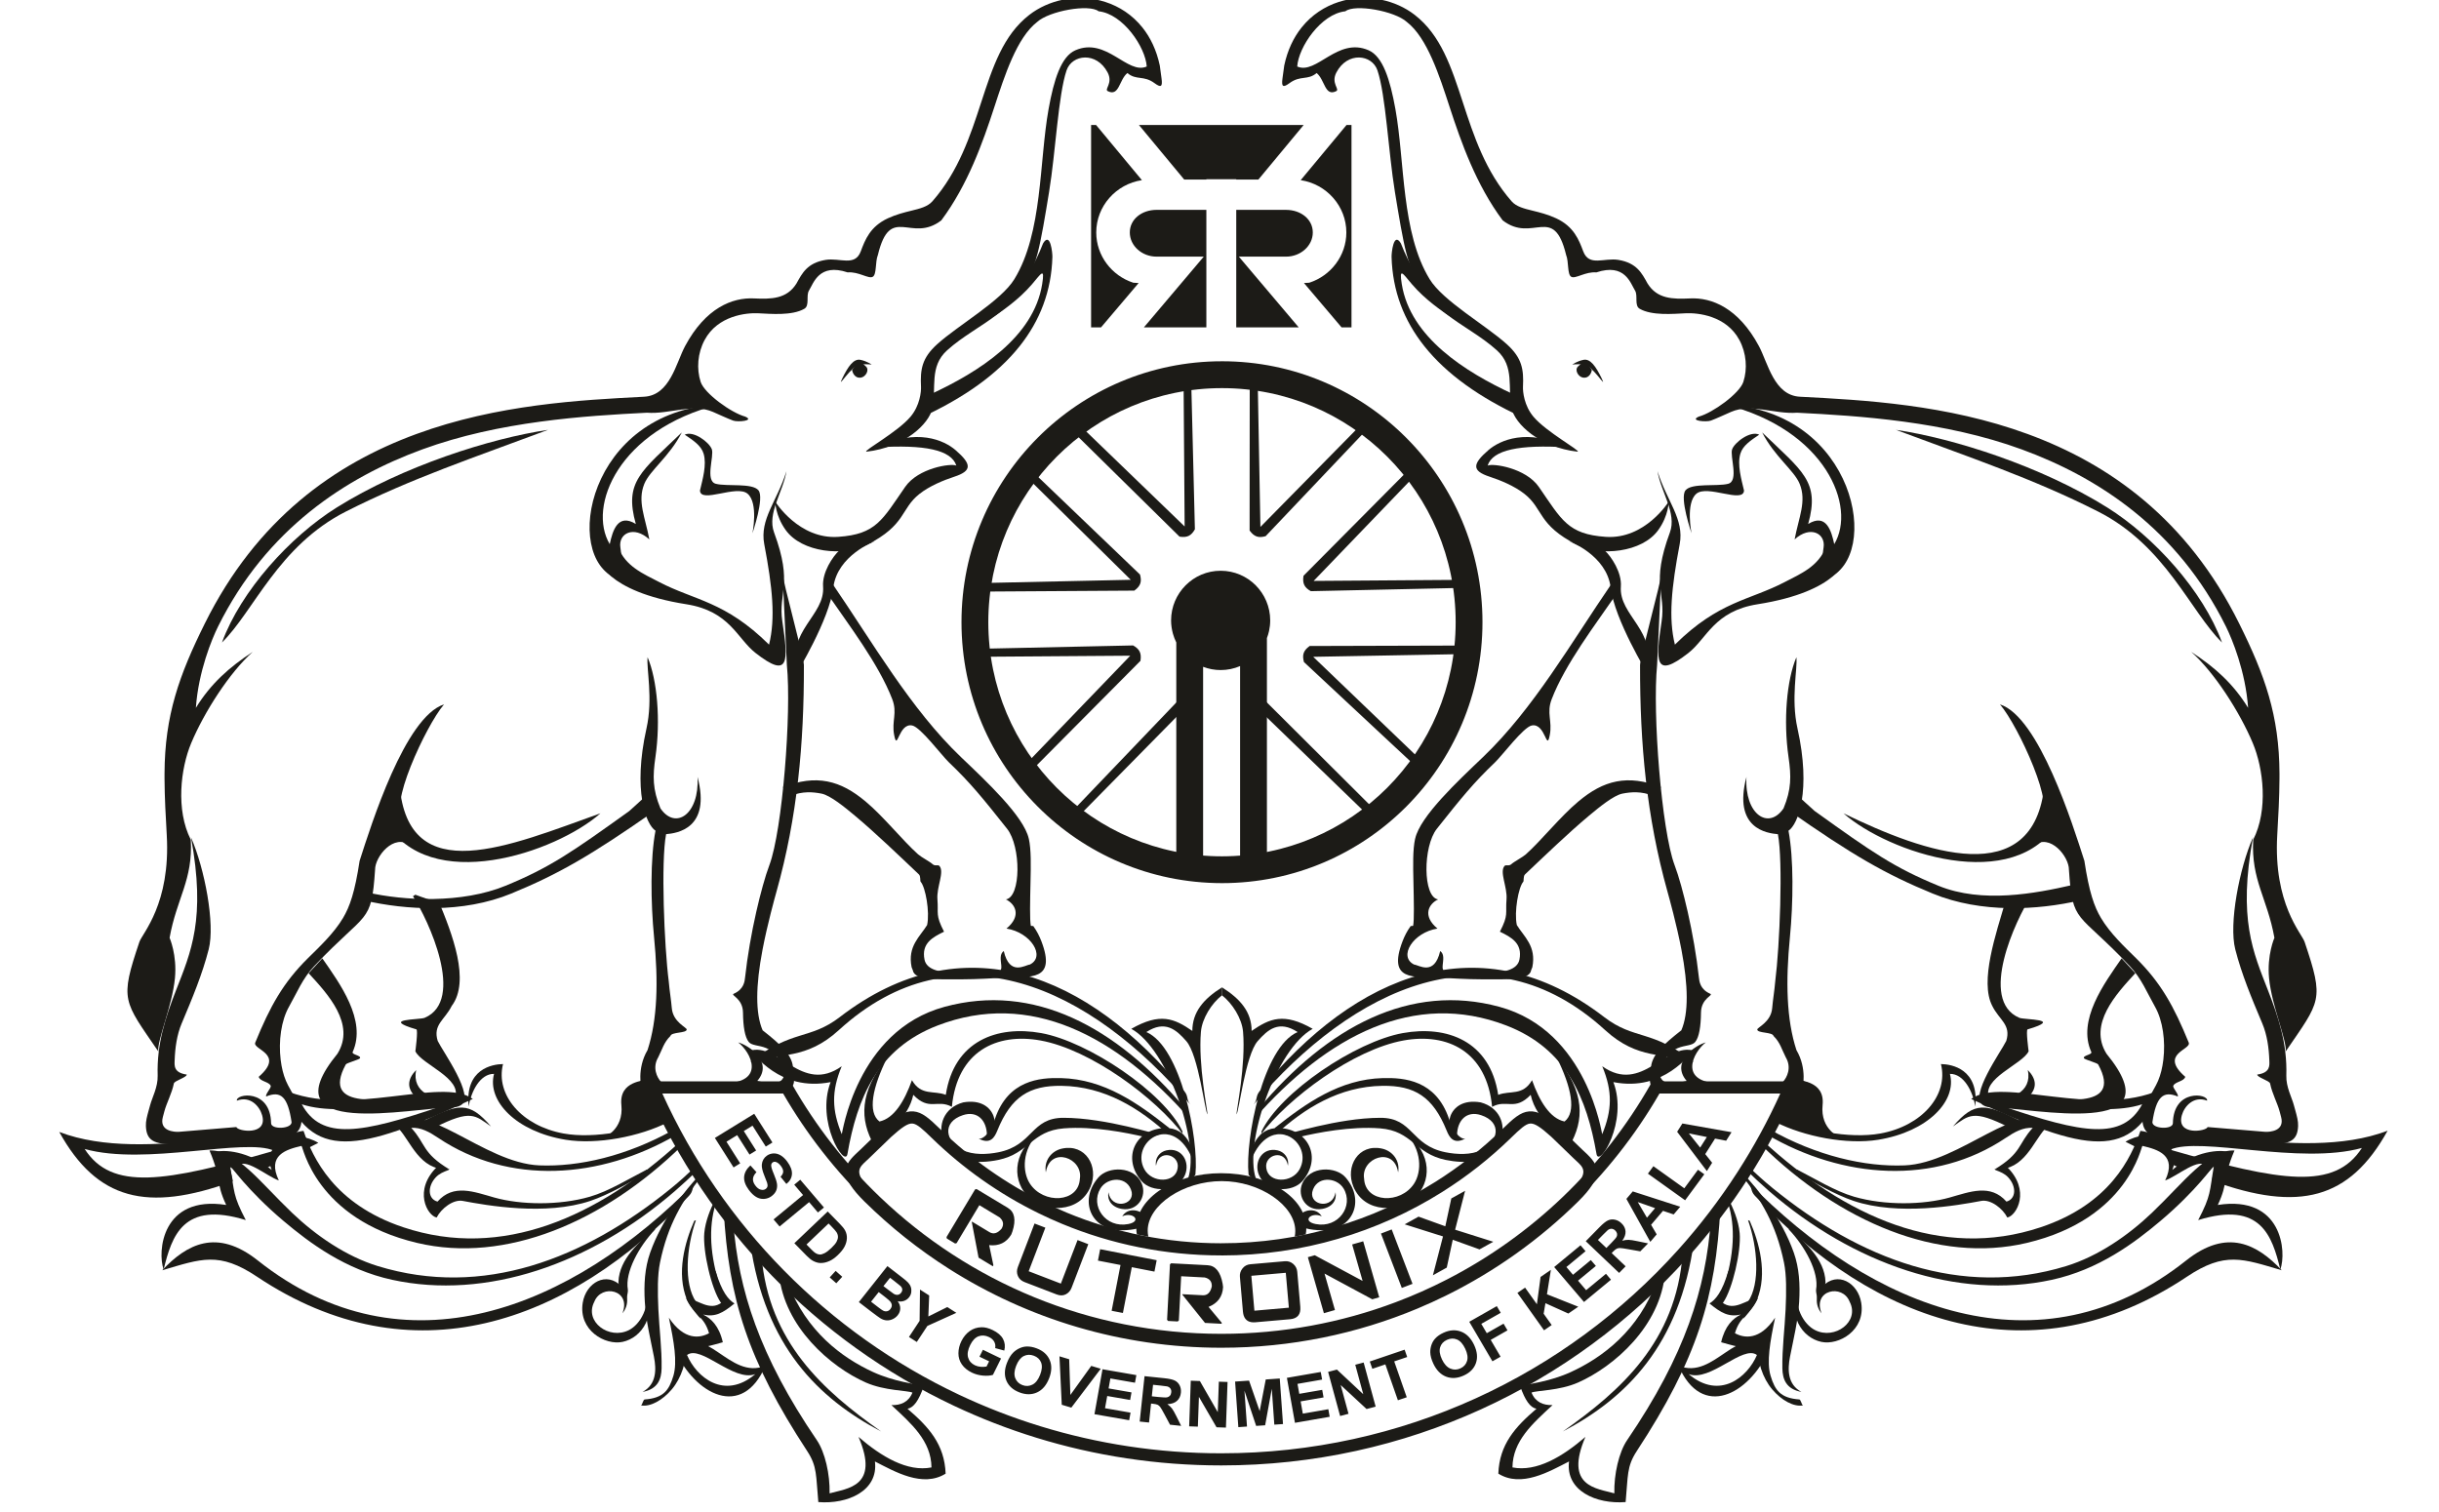 <?xml version="1.0" encoding="UTF-8"?>
<!DOCTYPE svg PUBLIC "-//W3C//DTD SVG 1.1//EN" "http://www.w3.org/Graphics/SVG/1.1/DTD/svg11.dtd">
<!-- Creator: CorelDRAW 2021 (64-Bit) -->
<svg xmlns="http://www.w3.org/2000/svg" xml:space="preserve" width="2.5in" height="1.55in" version="1.1" style="shape-rendering:geometricPrecision; text-rendering:geometricPrecision; image-rendering:optimizeQuality; fill-rule:evenodd; clip-rule:evenodd"
viewBox="0 0 2500 1550"
 xmlns:xlink="http://www.w3.org/1999/xlink"
 xmlns:xodm="http://www.corel.com/coreldraw/odm/2003">
 <defs>
  <style type="text/css">
   <![CDATA[
    .fil0 {fill:#1C1B17}
    .fil1 {fill:#1C1B17;fill-rule:nonzero}
   ]]>
  </style>
 </defs>
 <g id="Layer_x0020_1">
  <g id="_2617244151952">
   <path class="fil0" d="M326.29 1171.58c-43.41,-27.07 -174.85,23.41 -265.56,-11.17 38.62,69.61 89.74,82.69 177.62,50.76 1.17,-0.42 -3.44,-14 -2.25,-14.44 1.85,-0.67 10.4,11.29 12.32,10.65 4.91,-1.63 -5.59,-13.52 -0.12,-15.87 2.22,-0.95 20.23,7.87 22.53,6.82 3.36,-1.51 6.8,-3.11 10.31,-4.76 0.76,-1.15 -6.51,-6.89 24.04,-26.98 2.92,-1.91 4.3,13.5 7.54,11.87 4.45,-2.21 8.98,-4.51 13.58,-6.87zm-45.24 8.09c-30.06,-13.7 -131.43,15.71 -194.26,-1.8 27.74,43.02 81.57,34.18 194.26,1.8z"/>
   <path class="fil0" d="M1768.37 414.69c134.63,6.59 160.73,156.75 104.69,178.2 -5.56,-11.43 -5.43,-21.54 -3.87,-31.61 2.25,-14.48 -13.69,-22.92 -29.7,-8.31 4.27,-22.71 12.46,-38.97 5.21,-56.87 -5.63,-13.92 -25.74,-27.93 -38.48,-52.83 41.65,40.19 59.35,50.38 47.17,93.88 18.46,-11.36 23.81,6.96 26.72,20.67 23.14,-38.59 -9.02,-117.32 -111.74,-143.12z"/>
   <path class="fil0" d="M1803.25 445.58c-9.24,-4.38 -25.13,7.91 -27.76,14.91 -2.64,7.01 7.25,32.57 -4.19,35.48 -11.46,2.92 -37.32,-1.09 -43.63,6.67 -6.31,7.76 6.17,44.03 6.17,44.03 0,0 -6.3,-30.81 4.91,-40.48 11.22,-9.67 48.07,10.25 48.89,-3.28 -2.65,-11.38 -7.15,-26.45 -3.72,-37.89 2.5,-8.33 10.81,-13.71 19.34,-19.44z"/>
   <path class="fil0" d="M1710.4 514.33c0,0 0.07,13.9 -10.47,28.79 -16.7,23.61 -60,27.39 -83.43,15.47 -40.53,-20.63 -34.22,-36.69 -53.84,-52.22 -10.42,-8.24 -24.69,-14.05 -35.76,-17.69 -18.49,-6.04 -17.78,-12.95 -1.27,-27.24 11.74,-10.16 39.83,-22.94 80.89,-2.8 -49.28,-3.11 -76.56,2.57 -81.68,18.65 5.59,-2.54 39.02,2.42 52.46,21.82 23.46,33.9 29.69,48.57 68.58,51.24 40.34,2.79 64.52,-36.02 64.52,-36.02z"/>
   <path class="fil1" d="M1550.88 403.99c-48.76,-22.57 -105.32,-58.07 -114.04,-112.75 -2.86,-17.97 1.09,-10.73 10.63,0.38 13.55,15.78 30.66,27.35 40.09,33.67l-23.79 -26.74c-10.17,-14.54 -18.93,-26.11 -27.88,-49.13 -7.5,-12.42 -9.63,10.22 -9.52,13.87 0.96,35.02 12.68,65.32 33.56,91.56 22.96,28.89 57.03,52.85 100.11,72.78l-9.17 -23.64z"/>
   <path class="fil0" d="M1611.6 373.82c0,0 4.43,-3.47 11.45,-4.94 7.01,-1.47 12.68,6.61 18.76,19.19 6.06,12.56 -9.74,-13.85 -18.24,-14.45 -8.5,-0.6 -11.96,0.2 -11.96,0.2z"/>
   <path class="fil0" d="M1631.64 379.16c0.14,0.55 -1.56,9.02 -9,7.94 -4.88,-0.7 -9.02,-7.87 -5.13,-11.43l3.54 -3.23 6.09 0.54c0,0 4.35,5.65 4.5,6.18z"/>
   <path class="fil0" d="M736.72 414.69c-134.63,6.59 -160.73,156.75 -104.7,178.2 5.57,-11.43 5.44,-21.54 3.88,-31.61 -2.25,-14.48 13.68,-22.92 29.69,-8.31 -4.26,-22.71 -12.45,-38.97 -5.19,-56.87 5.63,-13.92 25.73,-27.93 38.48,-52.83 -41.65,40.19 -59.36,50.38 -47.16,93.88 -18.46,-11.36 -23.81,6.96 -26.73,20.67 -23.13,-38.59 9.03,-117.32 111.74,-143.12z"/>
   <path class="fil0" d="M701.84 445.58c9.24,-4.38 25.14,7.91 27.77,14.91 2.63,7.01 -7.26,32.57 4.18,35.48 11.46,2.92 37.33,-1.09 43.65,6.67 6.3,7.76 -6.18,44.03 -6.18,44.03 0,0 6.29,-30.81 -4.91,-40.48 -11.22,-9.67 -48.07,10.25 -48.88,-3.28 2.64,-11.38 7.16,-26.45 3.72,-37.89 -2.5,-8.33 -10.83,-13.71 -19.35,-19.44z"/>
   <path class="fil0" d="M794.68 514.33c0,0 -0.07,13.9 10.48,28.79 16.69,23.61 59.99,27.39 83.42,15.47 40.54,-20.63 34.21,-36.69 53.84,-52.22 10.42,-8.24 24.69,-14.05 35.77,-17.69 18.48,-6.04 17.77,-12.95 1.26,-27.24 -11.73,-10.16 -39.84,-22.94 -80.89,-2.8 49.29,-3.11 76.56,2.57 81.69,18.65 -5.59,-2.54 -39,2.42 -52.44,21.82 -23.48,33.9 -29.7,48.57 -68.59,51.24 -40.34,2.79 -64.53,-36.02 -64.53,-36.02z"/>
   <path class="fil1" d="M954.2 403.99c48.76,-22.57 105.33,-58.07 114.04,-112.75 2.87,-17.97 -1.07,-10.73 -10.62,0.38 -13.56,15.78 -30.67,27.35 -40.11,33.67l23.8 -26.74c10.19,-14.54 18.94,-26.11 27.89,-49.13 7.5,-12.42 9.62,10.22 9.52,13.87 -0.97,35.02 -12.68,65.32 -33.55,91.56 -22.97,28.89 -57.04,52.85 -100.12,72.78l9.16 -23.64z"/>
   <path class="fil0" d="M893.48 373.82c0,0 -4.44,-3.47 -11.45,-4.94 -7,-1.47 -12.67,6.61 -18.75,19.19 -6.06,12.56 9.74,-13.85 18.25,-14.45 8.5,-0.6 11.96,0.2 11.96,0.2z"/>
   <path class="fil0" d="M873.46 379.16c-0.16,0.55 1.55,9.02 9,7.94 4.87,-0.7 9.02,-7.87 5.12,-11.43l-3.53 -3.23 -6.09 0.54c0,0 -4.35,5.65 -4.5,6.18z"/>
   <path class="fil0" d="M1118.4 128.1l5.05 0 47.02 56.59c-26.41,3.94 -46.8,26.55 -46.8,53.61l0 0c0,23.95 15.98,44.4 37.96,51.52 0.35,0.13 5.13,0.22 5.48,0.33l-38.53 45.43 -10.19 0 0 -207.47zm48.99 0l168.91 0 -46.44 55.97 -22.7 0 0 -0.36 -0.74 0 -29.16 0 -0.72 0 0 0.36 -22.71 0 -46.44 -55.97zm212.85 0l5.06 0 0 207.47 -10.2 0 -38.52 -45.43c0.35,-0.11 5.13,-0.2 5.47,-0.33 21.99,-7.11 37.97,-27.57 37.97,-51.52l0 0c0,-27.06 -20.4,-49.67 -46.8,-53.61l47.02 -56.59zm-49.07 207.47l-64 0 0 -13.23 0 -12.79 0 -94.41 50.99 0c15.1,0 27.47,9.52 27.47,23.16l0 0c0,13.63 -12.37,24.79 -27.47,24.79l-48.31 0 13.1 15.5 48.23 56.99zm-94.63 0l-64.02 0 48.23 -56.99 13.11 -15.5 -48.33 0c-15.11,0 -27.47,-11.15 -27.47,-24.79l0 0c0,-13.64 12.36,-23.16 27.47,-23.16l51 0 0 94.41 0 12.79 0 13.23z"/>
   <path class="fil1" d="M1329.66 68.19c1.33,-19.96 24.31,-53.93 49.36,-56.63 9.64,-7.7 50.64,-0.37 63.06,11.01 20.82,16.13 33.28,54.89 43.93,87.51 11.67,35.79 27,79.31 54.24,115.81 31.04,23.94 52.24,-17.46 65.04,35.46 2.88,7.04 1.03,19.93 5.26,22.39 4.24,2.46 14.55,-5.5 25.68,-4.5 29.32,-9.74 34.9,10.87 39.69,18.6 3.22,5.21 -0.95,15.38 4.77,18.69 12.6,7.27 34.41,5.2 47.22,4.61 12.22,-0.59 41.5,2.27 54.99,27.42 7.2,13.41 8.43,29.55 4.03,42.97 -3.89,11.83 -31.36,31.66 -45.55,35.51 -10.35,4.35 7.66,5.85 12.32,4.11 5.87,-2.2 13.91,-5.96 20.63,-8.9 20.84,-9.09 44.42,2.58 67.74,0.82 63.67,3.24 151.24,8.69 230.26,37.63 78.14,28.62 159.48,81.18 209.28,181.57 6.29,12.67 20.11,45.88 22.73,83.36 -15.31,-24.88 -34.17,-41.67 -58.31,-57.39 23.79,21.12 49.75,61.7 63.07,93.46 10.94,25.99 15.97,68.57 0.48,99.08 -2.36,41.24 14.48,60.08 21.72,100.57 0,0.03 -7.78,17.66 -5.49,41.4 2.78,28.65 18.8,65.07 16.97,75.24 35.78,-52.44 39.84,-52.05 19.44,-112.49 -2.96,-8.76 -32.06,-38.88 -28.02,-109.42 1.09,-19.09 2.19,-38.2 2.28,-57.84l0 -0.05 0.01 -5.1 0 -0.05c-0.12,-29.95 -3.87,-55.16 -10.92,-79.61 -7.03,-24.39 -17.22,-47.76 -30.35,-74.19 -53.16,-107.17 -133.37,-163.72 -216.94,-194.34 -82.7,-30.3 -167.92,-34.85 -233.23,-38.2 -26.74,-1.35 -32.81,-34.55 -42.2,-52.01 -21.05,-39.19 -48.48,-49.8 -70.41,-48.78 -17.74,0.83 -33.82,0.68 -43.72,-15.35 -5.83,-10.52 -11.02,-20.99 -29.76,-24.12 -14.71,-2.45 -30.14,7.17 -36.13,-8.76 -4.39,-11.73 -9.54,-25.48 -27.89,-33.94 -8.61,-3.96 -16.43,-5.89 -23.76,-7.7 -8.92,-2.18 -16.91,-4.13 -21.78,-9.7 -26.87,-30.65 -38.93,-67.57 -49.85,-101.05 -11.91,-36.49 -22.63,-69.26 -49.48,-90.06 -9.92,-7.68 -21.7,-12.9 -34.12,-15.48 -14.34,-2.95 -29.56,-2.32 -43.77,2.26 -14.36,4.63 -27.69,13.24 -38.04,26.19 -8.17,10.23 -14.43,23.17 -17.77,38.92l-1.8 13.16c-1.18,8.55 0.43,9.94 7.12,5 11.24,-8.34 18.7,-2.63 27.87,-10.41 8.55,6.93 8.33,24.5 20.11,18.55 3.84,-1.94 -5.64,-8.05 0.11,-19.06 11.37,-21.75 36.54,-18.63 42.11,-2.27 8.54,25.13 11.19,83.56 17.91,124.68 4.12,25.08 7.83,47.8 11.78,62.93l0 0.06 0.03 0.07c16,61.04 60.13,69.79 92.75,99.33 18.53,16.75 10.7,38.46 15.06,59.37 3.31,16.02 28.65,40.15 67.74,44.52 2.98,-1.16 -31.93,-20.04 -45.26,-35.77 -9.71,-11.46 -11.04,-25.87 -10.82,-30.72l0 -0.05c0.85,-17.86 -0.9,-29.47 -16.56,-43.64 -21.56,-19.51 -65.49,-44.33 -79.14,-66.72 -29.11,-47.69 -25.31,-120.01 -35.08,-174.41 -5.44,-30.24 -12.9,-53.84 -27.43,-60.19 -31.86,-13.93 -53.41,25.44 -73.19,16.62z"/>
   <path class="fil1" d="M2309.35 858.33c-14.04,32.02 -24.88,88.72 -18.19,114.83 6.58,25.67 16.64,49.75 27.65,75.87l-0.01 0.01 0.04 0.11 0.05 0.06c4.91,11.7 6.75,24.94 7.19,37.84 0.17,5.05 1.26,12.63 -12.39,14.52 -0.09,2.96 12.61,6.26 13.19,9.15 2.06,10.33 7.53,20.09 9.77,28.68l1.47 5.53c4.11,14.89 -12.08,15.5 -16.02,15.37l-59.28 -4.93c-1.1,4.41 -32.41,9.2 -26.41,-12.09 2.61,-9.31 12.23,-20.17 25.87,-14.96 1.55,-7.13 -34.45,-12.63 -35.05,23.15 -0.11,6.74 -21.02,5.96 -21.01,-1.1 3.86,-25.75 10.84,-32.59 26.03,-26.33 1.22,-2.24 -5.5,-8.87 -4.59,-10.99 1.78,-4.23 11.06,-4.39 12.26,-9.18 -27.29,-23.71 6.58,-27.65 3.55,-35.09 -15.22,-37.24 -28.5,-61.28 -54,-86.52 -11.74,-11.59 -26.48,-25.3 -35.94,-41.2 -6.94,-11.67 -12.15,-26.39 -17.02,-58.61 -11.92,-37.12 -46.51,-147.54 -86.51,-160.37 4.85,5.68 10.94,15.37 17.05,26.75 2.93,5.45 5.86,11.3 8.67,17.29 12.15,25.92 21.91,54.44 18.49,64.87 -2.54,7.78 -6.87,18.7 -5.86,25.94 0.37,2.81 -6.36,11.72 -4.02,9.92 17.09,-13.1 36.54,11.45 36.34,24.75 3.83,56.58 8.07,41.35 62.39,98.81 12,12.68 17.74,27.32 25.74,41.41 8.22,14.41 10.95,35.53 8.65,54.6 -0.48,4.05 -1.19,7.92 -2.09,11.53 -0.89,3.52 -1.98,6.89 -3.3,10 -0.72,1.69 -1.43,3.18 -2.1,4.41l-2.21 4.07 -0.02 -0.02c-6.64,12.2 -11.43,21 -11.74,29.35 -0.58,15.93 9.23,22.76 37.42,23.77l91.22 3.27c23.02,0.81 30.41,-3.88 30.95,-18.56 0.19,-4.97 -1.14,-9.8 -2.93,-16.26 -0.83,-3.02 -1.15,-4.06 -1.46,-5.25 -1.99,-7.56 -8.03,-18.38 -7.67,-30.11 1.01,-32.8 -8.06,-59.82 -18.65,-86.98 -15.46,-39.69 -30.95,-73.62 -15.52,-157.31z"/>
   <path class="fil1" d="M2055.92 922.86c-10.04,34.46 -26.97,83.12 -13.79,108.41 7.08,14.39 19.51,19.02 14.29,35.89l-0.02 -0.01c-5.28,10.91 -38.39,56.63 -23.87,65.69l-0.01 0.02c2.24,1.39 4.77,2.13 7.61,2.18 44.53,0.82 191.09,33.17 119.06,-54.83 -18.87,-30.24 9.91,-61.23 29.56,-82.54l-14.06 -15.24c-17.78,25.65 -45.8,63.49 -31.07,96.04 1.24,2.75 -9.29,3.48 -7.44,6.46 0.82,1.28 13.68,4.78 14.47,6.23 26.88,49.31 -43.5,33.97 -71.99,33.81 9.89,-9.35 8.9,-18.7 -0.11,-28.05 4.74,22.85 -17.93,32 -39.67,28.8 -8.35,-20.2 34.19,-34.59 40.49,-48.02 0,-0.01 -2.97,-21.91 -1.06,-22.46 37.68,-11.06 -3.26,-9.62 -8.5,-11.87 -42.13,-17.96 -3.7,-100.44 12.02,-124.62l-2.43 -1.55c-7.41,2.47 -15.5,6.6 -23.47,5.67z"/>
   <path class="fil1" d="M2124.19 907.25c-37.63,8.62 -92.43,19.2 -137.31,0.76 -45.33,-18.63 -67.83,-34.28 -126.81,-76.59 -1.41,-1.01 -17.65,-16.24 -19.11,-17.29l-8.26 16.19c66.59,46.63 99.91,65.79 148.3,85.68 49.9,20.51 107.69,16.98 150.86,7.09l-7.67 -15.83z"/>
   <path class="fil0" d="M2095.58 804.59c-10.74,109.54 -122.69,69.77 -205.98,29.17 45.66,40.3 175.75,84.73 220.46,8.18 0,0 -15.44,-38.29 -14.48,-37.35z"/>
   <path class="fil1" d="M2150.54 524.39c-67.22,-34.06 -132.19,-55.66 -207.2,-83.74 59.13,8.7 148.89,37.24 216.59,79.58 47.84,29.93 98.18,85.32 117.67,138.43 -32.48,-31.79 -57.7,-99.11 -127.06,-134.27z"/>
   <path class="fil1" d="M1702.95 587.69c-0.16,8.49 -21.86,85.78 -21.87,94.13 -0.17,80.88 6.76,155.85 28,231.83 1.94,6.99 9.42,33.83 14.41,59.91 7.04,36.87 7.42,65.28 -0.11,82.65 -18.27,14.33 -29.63,24.74 -31.04,37.28 -1.49,13.2 -2.85,19.42 4.09,22.79l0.86 -1.5 137.22 0c-1.14,2.62 -2.32,5.24 -3.5,7.84 9.15,-0.66 15.41,-2.5 16.6,-6.77 0.04,-0.11 5.07,-20.21 -6.23,-39.33 -10.27,-31.37 -11.15,-70.46 -6.7,-115.75 3.44,-35.22 3.96,-80.99 -1.47,-109.17 9.67,-6.3 23.53,-40.86 9.21,-104.94 -6.86,-30.68 0.22,-61.07 -1.1,-72.9 -9.87,23.15 -13.52,64.65 -8.06,102.36 2.85,19.63 2.98,33.07 -5.13,52.58 -15.39,22.53 -40.15,6.14 -38,-32.24 -14.11,53.32 21.39,57.73 32.24,58.7 5.39,27.9 1.9,114.62 -2.74,150.89 -0.82,9.82 -2.38,18.61 -3.12,27.37 -1.2,14.53 -15.45,19.8 -15.3,22.01 0.27,3.95 15.64,2.35 16.7,6.61 6.81,6.65 8.41,13.84 12.55,21.9 6.19,10.46 1.31,20.69 -3.06,25.2 -7.43,7.68 -53.66,3.19 -64.22,1.5 -43.68,-1 -27.71,-32 -14.74,-42.02 -10.63,2.87 -36.53,19.89 -19.56,39.5 -19.77,4.93 -24.96,1.51 -27.47,-5.19 7,-37.5 30.01,-26.98 36.24,-34.8 3.98,-5.01 5.74,-15.85 5.87,-29.98 0.13,-14.98 13.19,-17.78 9.47,-19.41 -10.42,-4.57 -11.17,-12.67 -11.61,-16.72 -2.41,-21.87 -6.62,-45.91 -11.46,-67.22 -2.19,-9.63 -4.48,-18.74 -6.72,-26.82 -2.31,-8.27 -4.58,-15.42 -6.68,-20.96l-0.05 -0.15 -0.02 -0.04c-13.32,-35.51 -22.78,-155.85 -17.91,-205.12l4.42 -93.99zm13.49 299.11l0 0 0 0z"/>
   <path class="fil1" d="M1652.34 597.72c-41.52,60.54 -80.67,129.18 -132.35,178.49 -25.57,24.41 -64.22,60.41 -69.41,83.47l-0.02 0.1 -0.05 0.05c-2.47,11.07 -2.11,27.59 -1.72,44.35 0.43,19.83 0.9,38.95 -0.33,44.93l-2.51 0.23 -0.06 0.09c-1.82,2.5 -3.39,5.09 -4.78,7.72 -1.34,2.58 -2.51,5.19 -3.48,7.75 -15.77,41.23 11.78,36.08 36.21,37.28 13.71,0.69 30.63,1.73 44.23,1.73 26.85,0 49.57,1.44 51.39,-9.35l0.01 -0.13 1.18 -2.89c4.41,-21.7 -8.72,-31.46 -15.9,-43.26 -2.88,-13.49 1.68,-38.7 6.56,-44.28l0.04 -0.05 0.03 -0.02 -0.01 0c0.75,-0.85 -0.17,-5.69 1.78,-7.54 19.75,-18.68 44.16,-42.26 65.76,-60.33 9.79,-8.15 24.98,-20.74 34.09,-22.5 8.99,-1.73 19.07,-2.61 31.63,2.25l8.06 -8.9c-17.25,-6.67 -31.83,-8.47 -45.71,-5.8 -13.77,2.67 -26.13,9.62 -39.15,20.52 -18.56,15.5 -37.73,39.79 -53.93,54.29 -3.03,2.7 -12.25,7.57 -14.78,9.98 -2.47,2.31 -5.59,0.28 -6.92,1.78l-0.05 0.04 -0.02 0.03 0 0c-5.37,6.19 3.08,21.55 2.07,34.19 -1.22,15.02 2.31,15.52 -6.79,33.17 11.83,5.74 23.39,11.97 20.01,28.66 -4.29,21.24 -56.87,10.63 -69.05,10.63 -18.53,6.88 -3.03,-13.44 -12.18,-19.42 -6.05,26.06 -21.92,14.2 -26.71,13.82 -16.54,-8.16 -1,-33 23.94,-36.89 -15.74,-13.09 -9.12,-25.17 0.6,-29.9 -15.65,-2.37 -15.64,-54.27 -1.21,-72.44 25.3,-31.9 37.68,-47.16 59.66,-68.13 7.26,-6.91 28.96,-35.93 37.5,-37.71 14.23,-2.96 15.17,27.63 18.57,9.78 2.76,-14.43 -3.53,-22.47 1.93,-36.7 13.94,-36.35 45.59,-77.5 64.54,-105.27l-2.7 -13.85z"/>
   <path class="fil0" d="M1608.55 554.91c0,0 38.34,14.26 42.39,47.4 4.05,33.15 37.82,88.29 37.82,88.29 10.32,-44.89 -29.59,-59.16 -27.35,-89.43 1.04,-14.18 -9.59,-30.53 -16.87,-37.16l-35.99 -9.1z"/>
   <path class="fil0" d="M1698.95 483.02c3.48,21.41 19.98,43.11 12.71,62.81 -19.85,53.66 -4,61.3 -8.48,91.14 -6.17,41.05 -7.44,59.73 27.49,32.39 18.91,-14.81 26.33,-42.88 70.83,-49.91 84.04,-13.25 90.61,-46.66 90.4,-46.84l-14.75 -12.61c-0.18,7.28 -3.63,-4.63 -5.6,0.67 -7.46,19.97 -25.96,27.59 -42.15,36 -36.52,19.03 -67.43,19.51 -112.61,64.15 -6.71,-27.12 -3.51,-58.77 4.91,-102.95 4.9,-25.77 -13.18,-44.03 -22.74,-74.84z"/>
   <path class="fil0" d="M1644.32 1042.64c-126.15,-96.97 -254.64,-44.97 -353.35,76.22 -4,4.93 -1.83,8.12 -5.77,13.28 102.16,-120.32 240.62,-185.28 360.09,-76.13 33.7,30.78 60.28,23.18 90.63,32.52 -42.82,-33.66 -60.53,-22.02 -91.61,-45.89z"/>
   <path class="fil0" d="M1736.81 1077.29c-29.46,-9.64 -53.48,44.89 -94.5,15.75 10.78,25.98 10.02,45.13 -0.02,69.64 -0.43,1.02 -14.38,-105.87 -105.37,-130.56 -91.44,-24.81 -175.78,20.22 -246.76,104.42 -3.44,4.07 -1.57,6.57 -4.96,10.85 75.51,-86.05 164.52,-132.41 258.83,-96.13 61.83,23.79 82.57,74.89 92.43,131.78 2.52,14.5 32.64,-33.34 17.28,-73.73 52.77,10.3 78.39,-30.47 83.07,-32.02z"/>
   <path class="fil0" d="M1291.59 1164.05c28.74,-38.59 95.73,-88.19 147.12,-97.44 44.8,-8.07 85.26,11 90.72,68.04 15.02,-8.19 23.11,4.79 39.53,-12.3 3.22,14.13 10.83,23.6 20.94,34.51 1.41,1.19 2.88,2.49 4.45,3.89l14.43 13.94c15.02,-26.17 16.3,-54.24 -13.44,-91.28 15.85,31.78 20.46,56.84 8.33,66.28 -15.06,-3.2 -25.69,-20.94 -33.31,-42.36 -9.48,16.39 -22.43,10.25 -34.69,15.03 -8.46,-55.53 -52.83,-71.44 -97.81,-63.31 -48.25,8.72 -125.68,60.67 -144.87,100.91 0,0 0.7,4.78 -1.39,4.11z"/>
   <path class="fil1" d="M1316.91 1162.97c1.15,0.67 54.38,-17.02 97.98,-17.07 33.77,-0.04 30.89,28.1 66.75,35.32 11.51,2.32 26.22,3.01 36.97,-2.33 17.35,-8.61 21.37,-28.51 -0.5,-35.71 -14.67,-4.83 -24.41,5.1 -24.65,20.63 -14.37,-1.88 -11.58,-39.88 24.33,-33.71 19.42,5.32 25.69,22.54 20.91,37.28 -8.38,7.85 -17.08,15.39 -26.09,22.56 -9.8,2.06 -21.22,1.12 -30.71,-0.84 -32.16,-6.65 -33.94,-29.8 -67.42,-32.4 -29.87,-2.33 -63.93,4.41 -82.5,8.8 -6.44,1.52 6.98,6.9 -7.49,-0.39l-7.58 -2.13z"/>
   <path class="fil0" d="M1306.78 1156.19c31.85,-25.17 66.33,-49.87 110.76,-51.01 22.07,-0.56 54.07,2.19 67.59,41.43 1.41,4.06 3.68,9.35 7.13,14.41 2.63,3.85 6.89,6.99 9.7,6.18 -12.09,6.5 -16.43,-1.5 -19.15,-8.25 -14.11,-34.87 -33.01,-46.25 -65.72,-45.83 -44.17,0.55 -80.02,22.96 -109.85,50.24l-0.47 -7.17z"/>
   <path class="fil0" d="M1441.14 1162.04c16.23,16.56 16.35,38.86 8.37,51.22 -13.91,21.5 -50,19.88 -51.28,-4.82 -3.62,-21.37 30.52,-33.98 34.86,-6.64 2.18,-12.29 -5.98,-22.03 -16.52,-24.32 -24.28,-5.28 -37.93,18.39 -29.33,39.02 11.72,28.14 47.62,25.77 62.84,11.56 16.96,-15.8 18.62,-45.42 -8.95,-66.01z"/>
   <path class="fil0" d="M1287.23 1207.88c-3.46,0.67 -7.34,-2.7 -7.46,-4.07 -3.57,-36.28 14.83,-130.5 50.31,-145.82 -19.2,-12.46 -30.56,-2.56 -40.96,9.31 -12.55,14.34 -19.23,73.12 -21.73,75.08 0,-4.25 9.62,-50.78 6.76,-84.66 -1.15,-13.61 -10.99,-29.2 -21.61,-37.41l0 -8.15c18.87,11.83 30.39,25.33 30.39,44.67 18.65,-12.83 32.96,-19.05 62.59,-2.15 -37.46,20.43 -70.5,117.23 -58.3,153.21z"/>
   <path class="fil0" d="M2241.65 1308.78c-158.11,105.56 -319.16,48.94 -442.88,-83 -5.04,-5.36 -2.29,-8.83 -7.23,-14.46 128.05,131 299.52,199.67 449.26,80.85 42.22,-33.52 72.94,-16.57 98.05,10.03 -40.2,-11.85 -58.27,-19.43 -97.2,6.57z"/>
   <path class="fil0" d="M2337.37 1301.43c-8.44,-34.31 -19.87,-70.58 -84.21,-50.68 13.5,-25.94 11.41,-28.37 16.19,-56.02 0.1,-0.6 -18.02,25.8 -54.79,56.84 -26.85,22.65 -63.3,49.94 -111.37,60.4 -96.48,21 -203.35,-16.09 -289.78,-90.87 -8.2,-7.1 -15.98,-14.4 -23.6,-21.78 0.75,-1.19 1.52,-2.39 2.28,-3.59 7.98,7.65 16.2,15.19 25.09,22.39 89.19,72.54 193.01,112.82 300.71,79.77 32.68,-10.04 63.54,-31.41 87.77,-54.51 33.2,-31.67 57.09,-65.13 84.7,-63.95 -12.69,30.1 -5.9,31.92 -17.09,55.81 66.16,-10.31 70.66,48.27 64.1,66.18z"/>
   <path class="fil0" d="M2262.03 1196.16c-7.12,-11.08 -30.35,9.79 -42.73,13.95 12.41,-25.95 -7.53,-31.74 -23.26,-35.41 -1.35,-0.3 -13.79,74.67 -118.55,99.46 -90.91,21.53 -191.88,-21.68 -272.33,-100.54 0.7,-1.26 1.41,-2.54 2.11,-3.81 83.69,76.86 182.45,122.35 284.4,88.3 71.22,-23.77 92.76,-71.3 102.3,-98.82 14.55,1.42 42.9,16.15 32.62,40.07 23.46,-19.78 49.77,-21.17 57.96,-18.3l-22.54 15.09z"/>
   <path class="fil0" d="M1820.48 1145.11c29.59,13.44 74.97,22.7 107.04,16.85 42.54,-7.76 69.9,-39.36 61.97,-71.16 11,0.13 39.26,5.02 35.18,43.56 -2.38,-15.44 -11.79,-33.75 -25.98,-33.49 7.36,27.72 -22.61,59.23 -73.46,67.53 -31.93,5.21 -75.82,-3.13 -105.34,-18.18 -0.76,-0.32 -1.27,-0.65 -1.64,-1.01 0.7,-1.37 1.41,-2.75 2.1,-4.14 0.05,0.01 0.1,0.02 0.13,0.03z"/>
   <path class="fil0" d="M1842.88 1202.33c15.46,9.43 38.68,22.55 56.96,28.71 46.07,15.5 106.39,4.67 130.95,0.06 9.78,-1.84 22.16,7.91 26.72,17.01 9.5,-1.75 24.47,-27.93 -0.76,-52.32 -7.61,2.01 -11.16,2.12 -11.7,3.53 5.46,2.03 9.85,3.8 13.44,7.71 8.54,9.28 8.18,21.98 -1.84,24.78 -16.39,-18.61 -37.53,-9.99 -58.3,-4.17 -26.97,7.59 -66.52,8.26 -97.95,-0.87 -19.56,-5.68 -40.5,-18.72 -58.11,-27.69 -3.15,2.02 -0.47,2.6 0.56,3.24z"/>
   <path class="fil0" d="M2056.24 1197.67c24.01,-5.89 31.63,-36.54 44.7,-44.36 -29.8,-28.87 -91.22,39.05 -148.7,41.36 -40.85,1.65 -90.1,-9.73 -138.39,-36.89 -0.94,1.75 -1.87,3.48 -2.81,5.22 78.06,45.72 171.88,52.44 244.8,3.54 8.83,-5.93 17.75,-11.03 27.71,-10.31 -15.28,16.59 -10.77,25.65 -39.53,42.83l12.23 -1.37z"/>
   <path class="fil0" d="M2001.77 1154.81c16.49,-11.52 20.48,-17.81 57.65,0.99l10.59 -7.14c-34.83,-17.16 -45.65,-20.17 -68.24,6.15z"/>
   <path class="fil0" d="M2178.68 1170.43c43.91,-27.38 176.89,23.68 268.65,-11.31 -39.07,70.43 -90.78,83.66 -179.69,51.36 -1.19,-0.43 3.48,-14.16 2.28,-14.61 -1.87,-0.68 -10.52,11.42 -12.46,10.78 -4.96,-1.65 5.65,-13.69 0.12,-16.07 -2.25,-0.95 -20.47,7.96 -22.8,6.9 -3.4,-1.52 -6.89,-3.15 -10.42,-4.81 -0.77,-1.16 6.57,-6.96 -24.32,-27.29 -2.95,-1.93 -4.35,13.66 -7.62,12.01 -4.5,-2.24 -9.09,-4.56 -13.74,-6.95zm45.76 8.19c30.42,-13.85 132.96,15.89 196.52,-1.82 -28.06,43.53 -82.51,34.58 -196.52,1.82z"/>
   <path class="fil0" d="M2020.47 1126.58c31.77,-23.46 127.97,20.29 194.37,-9.67 -29.31,73.6 -75.3,65.04 -194.37,9.67zm31.98 7.35c22,-11.87 97.32,13.28 143.32,-1.89 -20.31,37.28 -60.83,29.94 -143.32,1.89z"/>
   <path class="fil0" d="M1763.41 1238c-4.76,91.96 -24.13,155.59 -85.69,249.52 -10.49,16.04 -8.86,25.19 -11.43,52.3 -29.91,2.36 -61.72,-11.38 -58.02,-41.63 -20.22,10.3 -48.86,27.17 -72.47,12.48 1.13,-30.08 17.41,-47.97 39.08,-66.5 -6.34,-1.22 -11.53,-8.37 -16.67,-23.08 8.83,-2.56 30.34,-4.65 51.96,-14.59 32.57,-14.97 69.6,-42.61 87.89,-93.14 2.89,-2.86 5.77,-5.74 8.61,-8.66 -4.39,54.56 -52.42,96.4 -89.09,112.56 -19.48,8.59 -42.63,8.01 -47.75,10.35 3.94,9.79 12.11,13.11 21.56,12.78 -20.26,18.84 -40.82,36.57 -41.1,63.9 24.78,4.86 51.37,-11.07 74.79,-31.28 -21.96,51.02 11.43,52.72 29.65,57.85 -0.48,-19.45 4.67,-42.19 13.07,-54.49 59.77,-87.67 80.73,-155.59 85.81,-225.43 3.34,-4.27 6.58,-8.59 9.8,-12.94z"/>
   <path class="fil0" d="M1601.96 1467.43c64.7,-33.97 119.88,-88.2 134.4,-195.31 -3.83,4.5 -7.71,8.97 -11.67,13.36 -6.8,89.71 -63.09,139.91 -122.73,181.94z"/>
   <path class="fil0" d="M1842.63 1318.56c-4.22,21.17 6.1,39.03 17.77,44.95 20.29,10.34 46.13,-8.67 35.53,-28.99 -7.31,-18.82 -38.38,-12.14 -28.8,11.8 -7.35,-8.74 -5.89,-20.5 0.8,-27.5 15.42,-16.12 36.55,-3.93 39.85,16.74 4.51,28.18 -23.03,43.9 -40.9,40.04 -19.88,-4.29 -34.96,-27.09 -24.26,-57.03z"/>
   <path class="fil0" d="M1787.15 1203.51c14.91,15.8 38.91,45.02 51.5,80.57 5.56,15.7 6.59,32.69 5.5,50.65 -1.21,19.74 -5.62,36.94 -9.35,56.04 -2.64,13.49 -2.54,28.49 11.68,36.13 -15.9,-2.9 -19.32,-13.3 -19.53,-24.12 -0.36,-19.92 2.4,-40.61 3.32,-60.54 0.82,-18.04 0.98,-35.11 -1.65,-47.85 -8.27,-40.13 -23.72,-64.23 -42.74,-88.84 0.43,-0.68 0.86,-1.37 1.28,-2.04z"/>
   <path class="fil0" d="M1770.9 1227.62c5.45,10.2 11.14,23.59 12.29,36.51 1.62,18.29 -7.21,57.2 -17.02,71.3 -4.13,5.95 -0.54,-10.82 -0.62,-11.44 0.95,-2.85 1.83,-5.65 2.66,-8.41 10.5,-35.24 10.2,-63.51 1.6,-86.44l1.09 -1.52z"/>
   <path class="fil0" d="M1752.25 1336.23c12.05,9.89 19.66,14.12 32.14,11.37 -8.06,3.88 -16.34,11.54 -20.2,28.39 7.76,1.83 28.62,9.86 37.71,2.13 -1.24,16.99 4.97,34.83 14.62,46.18 9.65,11.34 22.01,18.06 31.57,16.45 -1.43,-0.63 -2.2,-6.02 -3.82,-6.13 -19.11,-1.39 -24.93,-9.26 -29.4,-24.26 -4.18,-13.96 -0.64,-34.81 4.65,-59.57 -15.74,23.66 -31.93,21.02 -41.19,15.93 5.43,-18.42 14.79,-16.91 23.68,-36.19 -12.3,1.52 -24.16,14.37 -36.9,4.56 4.42,-7.81 9.71,-24.76 6.59,-32.57 -6.48,22.34 -13.4,29.95 -19.44,33.7z"/>
   <path class="fil0" d="M1793.48 1251.48c9.68,22.05 18.56,53.87 7.41,81.01 -2.43,5.93 -13.82,19.76 -13.91,19.11 0.95,-2.83 2.81,-14.35 4.71,-17.12 12.67,-18.45 9.92,-55.76 0.04,-83.62l1.75 0.62z"/>
   <path class="fil0" d="M1834.88 1260.04c14.59,13.15 35.39,30.3 36.28,53.99 0.21,5.2 -7.07,22.61 -7.35,22.16 -0.26,-2.41 -2.76,-11.54 -2.29,-14.21 3.15,-17.77 -11.46,-44.45 -28.15,-61.8l1.5 -0.14z"/>
   <path class="fil0" d="M1813.05 1384.48c-31.29,-31.74 -55.24,31.33 -92.6,15.46 23.96,55.7 72.32,29.45 92.6,-15.46zm-12.18 4.58c-14.31,-10.87 -47.8,28.03 -70,19.59 31.89,26.96 60.45,3.06 70,-19.59z"/>
   <path class="fil0" d="M1843.81 1106.19c-0.88,2.57 26.97,0.85 24.37,26.57 -2.62,25.7 18.27,33.41 18.27,33.41l-40.89 -9.43 -26.13 -9.84c3.5,-6.9 6.85,-13.89 10.08,-20.95 7.31,-10.53 14.75,-21.09 14.31,-19.76z"/>
   <path class="fil0" d="M1281.65 1180.33c0.64,0.66 2.27,5.38 2.76,4.37 20.87,-43.93 62.2,-12.97 47.74,13.88 -7.84,14.57 -32.16,14.43 -34.17,-1.12 -2.34,-13.84 19.38,-20.15 22.19,-2.44 1.41,-7.96 -3.88,-14.26 -10.7,-15.76 -15.73,-3.41 -24.58,11.94 -19.01,25.3 7.59,18.22 34.39,17.99 44.52,6.24 20.52,-23.8 6.19,-53.3 -23.65,-54.41 -24.77,-0.94 -28.2,25.03 -29.67,23.94z"/>
   <path class="fil0" d="M1354.82 1246.91c-10.76,-5.03 -20.97,5.01 -6.21,7.9 23.34,4.54 39.28,-18.65 28.57,-36.45 -7.22,-11.98 -28.4,-13.14 -32.12,3.77 -2.35,13.84 21.09,17.78 23.92,0.07 1.41,7.95 -3.2,15.28 -13.8,17.11 -15.87,2.71 -25.94,-12.61 -20.39,-25.97 7.6,-18.22 34.41,-17.98 44.51,-6.24 20.51,23.79 7.39,54.74 -24.59,54.11 -50.13,-0.98 -12.14,-33.88 0.11,-14.3z"/>
   <path class="fil0" d="M1251.85 1202.69c48.1,0 87.11,25.24 87.11,56.35 0,2.17 -0.19,4.31 -0.55,6.39 -3.75,0.8 -7.51,1.54 -11.3,2.24 0.38,-1.87 0.57,-3.76 0.57,-5.69 0,-26.29 -36.24,-51.19 -75.43,-51.19 -39.2,0 -75.85,24.5 -75.85,50.79 0,2.09 0.24,4.17 0.67,6.19 -3.94,-0.72 -7.87,-1.5 -11.78,-2.33 -0.37,-2.09 -0.57,-4.24 -0.57,-6.41 0,-31.11 39.02,-56.35 87.13,-56.35z"/>
   <path class="fil1" d="M1175.43 68.19c-1.34,-19.96 -24.31,-53.93 -49.36,-56.63 -9.63,-7.7 -50.65,-0.37 -63.04,11.01 -20.83,16.13 -33.28,54.89 -43.93,87.51 -11.68,35.79 -27.01,79.31 -54.24,115.81 -31.04,23.94 -52.23,-17.46 -65.02,35.46 -2.89,7.04 -1.06,19.93 -5.27,22.39 -4.23,2.46 -14.56,-5.5 -25.69,-4.5 -29.3,-9.74 -34.89,10.87 -39.67,18.6 -3.23,5.21 0.94,15.38 -4.77,18.69 -12.6,7.27 -34.41,5.2 -47.22,4.61 -12.23,-0.59 -41.5,2.27 -54.99,27.42 -7.2,13.41 -8.43,29.55 -4.04,42.97 3.88,11.83 31.34,31.66 45.56,35.51 10.35,4.35 -7.67,5.85 -12.31,4.11 -5.89,-2.2 -13.92,-5.96 -20.65,-8.9 -20.83,-9.09 -44.41,2.58 -67.74,0.82 -63.66,3.24 -151.24,8.69 -230.25,37.63 -78.15,28.62 -159.49,81.18 -209.3,181.57 -6.28,12.67 -20.11,45.88 -22.74,83.36 15.33,-24.88 34.19,-41.67 58.32,-57.39 -23.8,21.12 -49.74,61.7 -63.08,93.46 -10.93,25.99 -15.96,68.57 -0.46,99.08 2.36,41.24 -14.48,60.08 -21.71,100.57 0,0.03 7.78,17.66 5.48,41.4 -2.78,28.65 -18.79,65.07 -16.96,75.24 -35.8,-52.44 -39.85,-52.05 -19.45,-112.49 2.97,-8.76 32.06,-38.88 28.02,-109.42 -1.08,-19.09 -2.18,-38.2 -2.29,-57.84l0 -0.05 0 -5.1 0 -0.05c0.12,-29.95 3.87,-55.16 10.92,-79.61 7.02,-24.39 17.23,-47.76 30.34,-74.19 53.18,-107.17 133.38,-163.72 216.96,-194.34 82.7,-30.3 167.9,-34.85 233.23,-38.2 26.73,-1.35 32.8,-34.55 42.18,-52.01 21.04,-39.19 48.48,-49.8 70.42,-48.78 17.74,0.83 33.83,0.68 43.73,-15.35 5.83,-10.52 11.01,-20.99 29.75,-24.12 14.71,-2.45 30.15,7.17 36.11,-8.76 4.4,-11.73 9.55,-25.48 27.9,-33.94 8.62,-3.96 16.44,-5.89 23.78,-7.7 8.92,-2.18 16.89,-4.13 21.78,-9.7 26.87,-30.65 38.93,-67.57 49.86,-101.05 11.91,-36.49 22.61,-69.26 49.48,-90.06 9.93,-7.68 21.71,-12.9 34.11,-15.48 14.35,-2.95 29.57,-2.32 43.78,2.26 14.37,4.63 27.69,13.24 38.02,26.19 8.19,10.23 14.44,23.17 17.79,38.92l1.79 13.16c1.19,8.55 -0.43,9.94 -7.12,5 -11.23,-8.34 -18.72,-2.63 -27.88,-10.41 -8.54,6.93 -8.31,24.5 -20.11,18.55 -3.82,-1.94 5.64,-8.05 -0.11,-19.06 -11.36,-21.75 -36.54,-18.63 -42.1,-2.27 -8.55,25.13 -11.19,83.56 -17.93,124.68 -4.11,25.08 -7.83,47.8 -11.78,62.93l0 0.06 -0.02 0.07c-16.01,61.04 -60.14,69.79 -92.77,99.33 -18.52,16.75 -10.7,38.46 -15.04,59.37 -3.31,16.02 -28.68,40.15 -67.74,44.52 -2.98,-1.16 31.93,-20.04 45.24,-35.77 9.73,-11.46 11.06,-25.87 10.82,-30.72l0 -0.05c-0.84,-17.86 0.9,-29.47 16.57,-43.64 21.56,-19.51 65.48,-44.33 79.14,-66.72 29.11,-47.69 25.3,-120.01 35.08,-174.41 5.43,-30.24 12.89,-53.84 27.43,-60.19 31.86,-13.93 53.4,25.44 73.18,16.62z"/>
   <path class="fil1" d="M195.74 858.33c14.04,32.02 24.87,88.72 18.19,114.83 -6.58,25.67 -16.65,49.75 -27.65,75.87l0.02 0.01 -0.05 0.11 -0.05 0.06c-4.91,11.7 -6.74,24.94 -7.18,37.84 -0.17,5.05 -1.26,12.63 12.39,14.52 0.09,2.96 -12.61,6.26 -13.2,9.15 -2.08,10.33 -7.52,20.09 -9.76,28.68l-1.48 5.53c-4.11,14.89 12.07,15.5 16.02,15.37l59.28 -4.93c1.1,4.41 32.41,9.2 26.42,-12.09 -2.63,-9.31 -12.22,-20.17 -25.87,-14.96 -1.54,-7.13 34.44,-12.63 35.05,23.15 0.11,6.74 21.02,5.96 21.01,-1.1 -3.85,-25.75 -10.83,-32.59 -26.04,-26.33 -1.21,-2.24 5.51,-8.87 4.61,-10.99 -1.78,-4.23 -11.06,-4.39 -12.26,-9.18 27.3,-23.71 -6.57,-27.65 -3.55,-35.09 15.22,-37.24 28.49,-61.28 54,-86.52 11.72,-11.59 26.48,-25.3 35.96,-41.2 6.93,-11.67 12.13,-26.39 17.01,-58.61 11.93,-37.12 46.52,-147.54 86.52,-160.37 -4.86,5.68 -10.94,15.37 -17.04,26.75 -2.93,5.45 -5.87,11.3 -8.67,17.29 -12.15,25.92 -21.93,54.44 -18.49,64.87 2.54,7.78 6.86,18.7 5.86,25.94 -0.38,2.81 6.34,11.72 4.02,9.92 -17.09,-13.1 -36.54,11.45 -36.35,24.75 -3.83,56.58 -8.07,41.35 -62.4,98.81 -11.98,12.68 -17.72,27.32 -25.73,41.41 -8.21,14.41 -10.95,35.53 -8.65,54.6 0.48,4.05 1.2,7.92 2.09,11.53 0.89,3.52 1.99,6.89 3.3,10 0.72,1.69 1.43,3.18 2.08,4.41l2.22 4.07 0.01 -0.02c6.65,12.2 11.44,21 11.75,29.35 0.59,15.93 -9.23,22.76 -37.42,23.77l-91.21 3.27c-23.03,0.81 -30.43,-3.88 -30.96,-18.56 -0.18,-4.97 1.15,-9.8 2.93,-16.26 0.83,-3.02 1.16,-4.06 1.47,-5.25 1.99,-7.56 8.02,-18.38 7.67,-30.11 -1,-32.8 8.07,-59.82 18.65,-86.98 15.46,-39.69 30.94,-73.62 15.51,-157.31z"/>
   <path class="fil1" d="M449.17 922.86c14.35,34.22 33.15,82.78 13.8,108.41 -7.09,14.39 -19.51,19.02 -14.3,35.89l0.02 -0.01c5.28,10.91 38.39,56.63 23.88,65.69l0.01 0.02c-2.23,1.39 -4.76,2.13 -7.62,2.18 -44.52,0.82 -191.09,33.17 -119.07,-54.83 18.87,-30.24 -9.89,-61.23 -29.55,-82.54l14.06 -15.24c17.79,25.65 45.8,63.49 31.08,96.04 -1.24,2.75 9.27,3.48 7.44,6.46 -0.81,1.28 -13.68,4.78 -14.46,6.23 -26.88,49.31 43.49,33.97 71.98,33.81 -9.87,-9.35 -8.9,-18.7 0.1,-28.05 -4.72,22.85 17.96,32 39.68,28.8 8.37,-20.2 -34.19,-34.59 -40.46,-48.02 0,-0.01 2.94,-21.91 1.04,-22.46 -37.66,-11.06 3.27,-9.62 8.52,-11.87 42.11,-17.96 3.7,-100.44 -12.02,-124.62l2.42 -1.55c7.42,2.47 15.5,6.6 23.47,5.67z"/>
   <path class="fil1" d="M376.52 914.84c37.63,8.63 96.82,11.61 141.69,-6.84 45.32,-18.63 67.83,-34.28 126.81,-76.59 1.41,-1.01 17.64,-16.24 19.1,-17.29l8.26 16.19c-66.59,46.63 -99.91,65.79 -148.28,85.68 -49.91,20.51 -107.7,16.98 -150.87,7.09l3.28 -8.23z"/>
   <path class="fil0" d="M409.52 804.59c8.88,108.04 113.19,62.24 205.96,29.17 -45.65,40.3 -175.74,84.73 -220.44,8.18 0,0 15.43,-38.29 14.48,-37.35z"/>
   <path class="fil1" d="M354.55 524.39c67.22,-34.06 132.19,-55.66 207.2,-83.74 -59.12,8.7 -148.87,37.24 -216.58,79.58 -47.85,29.93 -98.19,85.32 -117.67,138.43 32.48,-31.79 57.7,-99.11 127.05,-134.27z"/>
   <path class="fil1" d="M802.14 587.69c0.17,8.49 21.85,85.78 21.87,94.13 0.17,80.88 -6.75,155.85 -28,231.83 -1.94,6.99 -9.42,33.83 -14.41,59.91 -7.05,36.87 -7.42,65.28 0.11,82.65 18.27,14.33 29.64,24.74 31.05,37.28 1.56,13.86 2.98,20.03 -5.19,23.28 -0.39,-0.67 -0.77,-1.34 -1.17,-2l-137.21 0c1.13,2.58 2.3,5.15 3.45,7.72 -8.35,-0.75 -14.02,-2.61 -15.15,-6.66 -0.04,-0.11 -5.08,-20.21 6.24,-39.33 10.26,-31.37 11.15,-70.46 6.7,-115.75 -3.46,-35.22 -3.97,-80.99 1.47,-109.17 -9.68,-6.3 -23.54,-40.86 -9.22,-104.94 6.86,-30.68 -0.22,-61.07 1.11,-72.9 9.86,23.15 13.52,64.65 8.04,102.36 -2.85,19.63 -2.98,33.07 5.14,52.58 15.38,22.53 40.13,6.14 38,-32.24 14.11,53.32 -21.39,57.73 -32.21,58.7 -5.41,27.9 -1.91,114.62 2.72,150.89 0.82,9.82 2.39,18.61 3.12,27.37 1.21,14.53 15.45,19.8 15.3,22.01 -0.28,3.95 -15.65,2.35 -16.7,6.61 -6.81,6.65 -8.41,13.84 -12.54,21.9 -6.19,10.46 -1.31,20.69 3.05,25.2 7.41,7.68 53.67,3.19 64.23,1.5 43.68,-1 27.7,-32 14.72,-42.02 10.63,2.87 36.53,19.89 19.56,39.5 19.77,4.93 24.96,1.51 27.48,-5.19 -7.01,-37.5 -30.02,-26.98 -36.26,-34.8 -3.97,-5.01 -5.71,-15.85 -5.86,-29.98 -0.13,-14.98 -13.19,-17.78 -9.47,-19.41 10.42,-4.57 11.17,-12.67 11.61,-16.72 2.4,-21.87 6.62,-45.91 11.46,-67.22 2.17,-9.63 4.48,-18.74 6.74,-26.82 2.29,-8.27 4.56,-15.42 6.66,-20.96l0.05 -0.15 0.02 -0.04c13.32,-35.51 22.78,-155.85 17.91,-205.12l-4.43 -93.99zm-13.48 299.11l0.02 0 -0.02 0z"/>
   <path class="fil1" d="M852.76 597.72c41.52,60.54 80.66,129.18 132.33,178.49 25.58,24.41 64.22,60.41 69.41,83.47l0.02 0.1 0.05 0.05c2.46,11.07 2.1,27.59 1.72,44.35 -0.45,19.83 -0.89,38.95 0.34,44.93l2.5 0.23 0.05 0.09c1.81,2.5 3.39,5.09 4.77,7.72 1.35,2.58 2.51,5.19 3.49,7.75 15.77,41.23 -11.8,36.08 -36.22,37.28 -13.72,0.69 -30.64,1.73 -44.24,1.73 -26.85,0 -49.56,1.44 -51.37,-9.35l-0.02 -0.13 -1.17 -2.89c-4.41,-21.7 8.73,-31.46 15.9,-43.26 2.88,-13.49 -1.69,-38.7 -6.56,-44.28l-0.06 -0.05 -0.02 -0.02 0 0c-0.74,-0.85 0.17,-5.69 -1.79,-7.54 -19.74,-18.68 -44.16,-42.26 -65.76,-60.33 -9.78,-8.15 -24.97,-20.74 -34.09,-22.5 -8.99,-1.73 -19.07,-2.61 -31.62,2.25l-8.05 -8.9c17.24,-6.67 31.83,-8.47 45.7,-5.8 13.77,2.67 26.13,9.62 39.17,20.52 18.55,15.5 37.72,39.79 53.93,54.29 3.03,2.7 12.25,7.57 14.78,9.98 2.48,2.31 5.6,0.28 6.92,1.78l0.06 0.04 0.02 0.03 -0.01 0c5.37,6.19 -3.09,21.55 -2.06,34.19 1.21,15.02 -2.32,15.52 6.77,33.17 -11.83,5.74 -23.38,11.97 -20,28.66 4.28,21.24 56.87,10.63 69.05,10.63 18.54,6.88 3.03,-13.44 12.19,-19.42 6.03,26.06 21.91,14.2 26.7,13.82 16.53,-8.16 1.01,-33 -23.95,-36.89 15.74,-13.09 9.12,-25.17 -0.6,-29.9 15.64,-2.37 15.63,-54.27 1.21,-72.44 -25.3,-31.9 -37.7,-47.16 -59.66,-68.13 -7.25,-6.91 -28.96,-35.93 -37.5,-37.71 -14.24,-2.96 -15.17,27.63 -18.56,9.78 -2.76,-14.43 3.52,-22.47 -1.94,-36.7 -13.94,-36.35 -45.58,-77.5 -64.53,-105.27l2.71 -13.85z"/>
   <path class="fil0" d="M896.54 554.91c0,0 -38.34,14.26 -42.38,47.4 -4.06,33.15 -37.82,88.29 -37.82,88.29 -10.32,-44.89 29.57,-59.16 27.33,-89.43 -1.03,-14.18 9.6,-30.53 16.88,-37.16l35.98 -9.1z"/>
   <path class="fil0" d="M806.13 483.02c-3.47,21.41 -19.99,43.11 -12.7,62.81 19.84,53.66 3.99,61.3 8.47,91.14 6.16,41.05 7.45,59.73 -27.49,32.39 -18.92,-14.81 -26.32,-42.88 -70.83,-49.91 -84.04,-13.25 -90.61,-46.66 -90.4,-46.84l14.76 -12.61c0.16,7.28 3.63,-4.63 5.61,0.67 7.44,19.97 25.95,27.59 42.13,36 36.52,19.03 67.41,19.51 112.6,64.15 6.73,-27.12 3.51,-58.77 -4.91,-102.95 -4.89,-25.77 13.18,-44.03 22.74,-74.84z"/>
   <path class="fil0" d="M860.78 1042.64c126.14,-96.97 254.64,-44.97 353.35,76.22 4.01,4.93 1.83,8.12 5.76,13.28 -102.16,-120.32 -240.62,-185.28 -360.09,-76.13 -33.69,30.78 -60.28,23.18 -90.63,32.52 42.82,-33.66 60.53,-22.02 91.62,-45.89z"/>
   <path class="fil0" d="M768.28 1077.29c29.45,-9.64 53.48,44.89 94.49,15.75 -10.78,25.98 -10.01,45.13 0.03,69.64 0.42,1.02 14.37,-105.87 105.37,-130.56 91.44,-24.81 175.79,20.22 246.77,104.42 3.45,4.07 1.56,6.57 4.95,10.85 -75.52,-86.05 -164.52,-132.41 -258.83,-96.13 -61.83,23.79 -82.56,74.89 -92.43,131.78 -2.52,14.5 -32.63,-33.34 -17.27,-73.73 -52.78,10.3 -78.39,-30.47 -83.08,-32.02z"/>
   <path class="fil0" d="M1213.5 1164.05c-28.74,-38.59 -95.73,-88.19 -147.11,-97.44 -44.81,-8.07 -85.26,11 -90.71,68.04 -15.03,-8.19 -23.13,4.79 -39.55,-12.3 -2.77,12.28 -8.87,21.03 -17.06,30.28 -2.89,2.18 -6.08,4.87 -9.71,8.12l-13.54 13.08c-14.54,-25.95 -15.47,-53.8 13.94,-90.43 -15.84,31.78 -20.48,56.84 -8.32,66.28 15.03,-3.2 25.68,-20.94 33.31,-42.36 9.48,16.39 22.44,10.25 34.7,15.03 8.46,-55.53 52.81,-71.44 97.81,-63.31 48.23,8.72 125.68,60.67 144.86,100.91 0,0 -0.7,4.78 1.39,4.11z"/>
   <path class="fil1" d="M1188.19 1162.97c-1.15,0.67 -54.39,-17.02 -97.98,-17.07 -33.78,-0.04 -30.89,28.1 -66.76,35.32 -11.52,2.32 -26.21,3.01 -36.98,-2.33 -17.34,-8.61 -21.36,-28.51 0.51,-35.71 14.68,-4.83 24.41,5.1 24.65,20.63 14.37,-1.88 11.59,-39.88 -24.33,-33.71 -20.28,5.56 -26.22,24.11 -20.2,39.25 7.54,6.99 15.35,13.7 23.41,20.12 10.18,2.67 22.54,1.72 32.68,-0.37 32.15,-6.65 33.94,-29.8 67.41,-32.4 29.87,-2.33 63.94,4.41 82.5,8.8 6.44,1.52 -6.98,6.9 7.49,-0.39l7.59 -2.13z"/>
   <path class="fil0" d="M1198.3 1156.19c-31.86,-25.17 -66.31,-49.87 -110.76,-51.01 -22.05,-0.56 -54.06,2.19 -67.58,41.43 -1.41,4.06 -3.67,9.35 -7.14,14.41 -2.62,3.85 -6.88,6.99 -9.68,6.18 12.08,6.5 16.43,-1.5 19.15,-8.25 14.11,-34.87 33,-46.25 65.72,-45.83 44.17,0.55 80.02,22.96 109.83,50.24l0.46 -7.17z"/>
   <path class="fil0" d="M1063.94 1162.04c-16.22,16.56 -16.34,38.86 -8.36,51.22 13.89,21.5 50,19.88 51.28,-4.82 3.63,-21.37 -30.52,-33.98 -34.86,-6.64 -2.18,-12.29 5.98,-22.03 16.52,-24.32 24.29,-5.28 37.93,18.39 29.34,39.02 -11.73,28.14 -47.62,25.77 -62.85,11.56 -16.96,-15.8 -18.63,-45.42 8.94,-66.01z"/>
   <path class="fil0" d="M1217.86 1207.88c3.45,0.67 7.34,-2.7 7.47,-4.07 3.57,-36.28 -14.82,-130.5 -50.31,-145.82 19.2,-12.46 30.56,-2.56 40.96,9.31 12.56,14.34 19.23,73.12 21.74,75.08 0,-4.25 -9.64,-50.78 -6.76,-84.66 1.14,-13.61 10.99,-29.2 21.61,-37.41l0 -8.15c-18.88,11.83 -30.41,25.33 -30.41,44.67 -18.63,-12.83 -32.96,-19.05 -62.57,-2.15 37.45,20.43 70.49,117.23 58.29,153.21z"/>
   <path class="fil0" d="M263.44 1308.78c158.11,105.56 319.16,48.94 442.88,-83 5.04,-5.36 2.29,-8.83 7.23,-14.46 -128.06,131 -299.52,199.67 -449.26,80.85 -42.24,-33.52 -72.96,-16.57 -98.06,10.03 40.19,-11.85 58.26,-19.43 97.21,6.57z"/>
   <path class="fil0" d="M167.72 1301.43c8.44,-34.31 19.87,-70.58 84.22,-50.68 -13.5,-25.94 -11.41,-28.37 -16.2,-56.02 -0.11,-0.6 18.02,25.8 54.8,56.84 26.85,22.65 63.3,49.94 111.37,60.4 96.48,21 203.36,-16.09 289.78,-90.87 7.89,-6.83 15.39,-13.84 22.75,-20.93 -0.76,-1.2 -1.54,-2.41 -2.28,-3.61 -7.72,7.36 -15.68,14.61 -24.24,21.56 -89.19,72.54 -193,112.82 -300.7,79.77 -32.69,-10.04 -63.54,-31.41 -87.76,-54.51 -33.21,-31.67 -57.09,-65.13 -84.71,-63.95 12.68,30.1 5.89,31.92 17.09,55.81 -66.15,-10.31 -70.65,48.27 -64.11,66.18z"/>
   <path class="fil0" d="M243.06 1196.16c7.13,-11.08 30.36,9.79 42.74,13.95 -12.42,-25.95 7.53,-31.74 23.26,-35.41 1.35,-0.3 13.77,74.67 118.54,99.46 90.57,21.45 191.12,-21.35 271.44,-99.67 -0.73,-1.26 -1.44,-2.55 -2.15,-3.83 -83.48,76.35 -181.89,121.37 -283.46,87.46 -71.23,-23.77 -92.77,-71.3 -102.31,-98.82 -14.56,1.42 -42.91,16.15 -32.62,40.07 -23.46,-19.78 -49.77,-21.17 -57.96,-18.3l22.52 15.09z"/>
   <path class="fil0" d="M683.59 1145.57c-29.59,13.18 -74.33,22.18 -106.02,16.39 -42.54,-7.76 -69.91,-39.36 -61.97,-71.16 -11.01,0.13 -39.27,5.02 -35.19,43.56 2.38,-15.44 11.79,-33.75 25.98,-33.49 -7.37,27.72 22.61,59.23 73.46,67.53 31.93,5.21 75.83,-3.13 105.34,-18.18 0.23,-0.1 0.44,-0.2 0.63,-0.29 -0.74,-1.45 -1.5,-2.9 -2.23,-4.37z"/>
   <path class="fil0" d="M662.2 1202.33c-15.43,9.43 -38.67,22.55 -56.95,28.71 -46.09,15.5 -106.38,4.67 -130.95,0.06 -9.78,-1.84 -22.15,7.91 -26.72,17.01 -9.5,-1.75 -24.49,-27.93 0.74,-52.32 7.62,2.01 11.17,2.12 11.7,3.53 -5.45,2.03 -9.84,3.8 -13.44,7.71 -8.53,9.28 -8.17,21.98 1.85,24.78 16.38,-18.61 37.53,-9.99 58.3,-4.17 26.96,7.59 66.51,8.26 97.94,-0.87 19.57,-5.68 40.49,-18.72 58.11,-27.69 3.15,2.02 0.46,2.6 -0.57,3.24z"/>
   <path class="fil0" d="M448.85 1197.67c-24.02,-5.89 -31.63,-36.54 -44.69,-44.36 29.79,-28.87 91.21,39.05 148.7,41.36 40.53,1.65 89.35,-9.57 137.31,-36.3 0.93,1.76 1.87,3.51 2.81,5.24 -77.84,45.17 -171.14,51.59 -243.72,2.92 -8.85,-5.93 -17.76,-11.03 -27.71,-10.31 15.27,16.59 10.76,25.65 39.52,42.83l-12.23 -1.37z"/>
   <path class="fil0" d="M503.33 1154.81c-16.49,-11.52 -20.48,-17.81 -57.65,0.99l-10.6 -7.14c34.83,-17.16 45.65,-20.17 68.25,6.15z"/>
   <path class="fil0" d="M484.63 1126.58c-31.78,-23.46 -127.97,20.29 -194.37,-9.67 29.31,73.6 75.3,65.04 194.37,9.67zm-31.98 7.35c-22.02,-11.87 -97.33,13.28 -143.32,-1.89 20.3,37.28 60.83,29.94 143.32,1.89z"/>
   <path class="fil0" d="M741.79 1240.03c4.95,90.88 24.48,154.25 85.58,247.5 10.5,16.04 8.87,25.19 11.43,52.3 29.92,2.36 61.72,-11.38 58.02,-41.63 20.22,10.3 48.85,27.17 72.47,12.48 -1.13,-30.08 -17.4,-47.97 -39.08,-66.5 6.35,-1.22 11.52,-8.37 16.66,-23.08 -8.81,-2.56 -30.31,-4.65 -51.95,-14.59 -32.09,-14.75 -68.52,-41.83 -87.08,-90.99 -3.12,-3.05 -6.23,-6.14 -9.29,-9.25 5.17,53.79 52.65,94.99 88.96,111 19.49,8.59 42.62,8.01 47.74,10.35 -3.94,9.79 -12.11,13.11 -21.56,12.78 20.26,18.84 40.81,36.57 41.09,63.9 -24.77,4.86 -51.36,-11.07 -74.8,-31.28 21.97,51.02 -11.41,52.72 -29.64,57.85 0.48,-19.45 -4.67,-42.19 -13.06,-54.49 -59.22,-86.86 -80.35,-154.33 -85.68,-223.48 -3.32,-4.24 -6.6,-8.53 -9.83,-12.86z"/>
   <path class="fil0" d="M903.13 1467.43c-64.3,-33.78 -119.22,-87.54 -134.14,-193.38 3.79,4.43 7.63,8.81 11.54,13.13 7.38,88.63 63.35,138.47 122.6,180.24z"/>
   <path class="fil0" d="M662.46 1318.56c4.22,21.17 -6.11,39.03 -17.77,44.95 -20.3,10.34 -46.12,-8.67 -35.53,-28.99 7.32,-18.82 38.39,-12.14 28.8,11.8 7.35,-8.74 5.89,-20.5 -0.81,-27.5 -15.41,-16.12 -36.56,-3.93 -39.86,16.74 -4.51,28.18 23.05,43.9 40.9,40.04 19.89,-4.29 34.98,-27.09 24.27,-57.03z"/>
   <path class="fil0" d="M717.1 1204.4c-14.94,15.99 -38.28,44.78 -50.66,79.68 -5.56,15.7 -6.58,32.69 -5.49,50.65 1.2,19.74 5.62,36.94 9.34,56.04 2.65,13.49 2.54,28.49 -11.68,36.13 15.9,-2.9 19.31,-13.3 19.53,-24.12 0.37,-19.92 -2.39,-40.61 -3.31,-60.54 -0.82,-18.04 -0.97,-35.11 1.66,-47.85 8.16,-39.6 23.3,-63.59 41.99,-87.86 -0.46,-0.71 -0.93,-1.41 -1.38,-2.13z"/>
   <path class="fil0" d="M733.59 1228.75c-5.26,10.04 -10.59,22.91 -11.7,35.38 -1.61,18.29 7.22,57.2 17.02,71.3 4.14,5.95 0.55,-10.82 0.62,-11.44 -0.95,-2.85 -1.82,-5.65 -2.65,-8.41 -10.31,-34.58 -10.2,-62.44 -2.09,-85.13l-1.2 -1.69z"/>
   <path class="fil0" d="M752.85 1336.23c-12.04,9.89 -19.66,14.12 -32.15,11.37 8.07,3.88 16.35,11.54 20.2,28.39 -7.76,1.83 -28.62,9.86 -37.7,2.13 1.23,16.99 -4.97,34.83 -14.63,46.18 -9.65,11.34 -22,18.06 -31.56,16.45 1.43,-0.63 2.19,-6.02 3.81,-6.13 19.12,-1.39 24.93,-9.26 29.41,-24.26 4.17,-13.96 0.65,-34.81 -4.64,-59.57 15.74,23.66 31.93,21.02 41.19,15.93 -5.44,-18.42 -14.8,-16.91 -23.69,-36.19 12.3,1.52 24.16,14.37 36.9,4.56 -4.42,-7.81 -9.71,-24.76 -6.61,-32.57 6.51,22.34 13.42,29.95 19.47,33.7z"/>
   <path class="fil0" d="M711.62 1251.48c-9.69,22.05 -18.58,53.87 -7.43,81.01 2.43,5.93 13.84,19.76 13.92,19.11 -0.96,-2.83 -2.81,-14.35 -4.71,-17.12 -12.67,-18.45 -9.91,-55.76 -0.04,-83.62l-1.74 0.62z"/>
   <path class="fil0" d="M670.21 1260.04c-14.59,13.15 -35.39,30.3 -36.3,53.99 -0.2,5.2 7.08,22.61 7.36,22.16 0.26,-2.41 2.76,-11.54 2.29,-14.21 -3.15,-17.77 11.46,-44.45 28.14,-61.8l-1.49 -0.14z"/>
   <path class="fil0" d="M692.05 1384.48c31.29,-31.74 55.24,31.33 92.61,15.46 -23.96,55.7 -72.33,29.45 -92.61,-15.46zm12.16 4.58c14.31,-10.87 47.81,28.03 70.02,19.59 -31.89,26.96 -60.45,3.06 -70.02,-19.59z"/>
   <path class="fil0" d="M661.29 1106.19c0.86,2.57 -26.97,0.85 -24.37,26.57 2.61,25.7 -18.27,33.41 -18.27,33.41l40.88 -9.43 24.96 -9.39c-4.49,-8.89 -8.74,-17.91 -12.83,-27.03 -5.82,-8.32 -10.75,-15.23 -10.38,-14.14z"/>
   <path class="fil0" d="M1223.45 1180.33c-0.67,0.66 -2.28,5.38 -2.76,4.37 -20.88,-43.93 -62.2,-12.97 -47.76,13.88 7.85,14.57 32.16,14.43 34.18,-1.12 2.35,-13.84 -19.38,-20.15 -22.19,-2.44 -1.41,-7.96 3.88,-14.26 10.7,-15.76 15.74,-3.41 24.57,11.94 19.01,25.3 -7.6,18.22 -34.39,17.99 -44.52,6.24 -20.52,-23.8 -6.2,-53.3 23.66,-54.41 24.76,-0.94 28.2,25.03 29.68,23.94z"/>
   <path class="fil0" d="M1150.27 1246.91c10.76,-5.03 20.96,5.01 6.22,7.9 -23.35,4.54 -39.29,-18.65 -28.56,-36.45 7.2,-11.98 28.39,-13.14 32.11,3.77 2.36,13.84 -21.1,17.78 -23.91,0.07 -1.41,7.95 3.19,15.28 13.79,17.11 15.87,2.71 25.95,-12.61 20.39,-25.97 -7.59,-18.22 -34.41,-17.98 -44.52,-6.24 -20.5,23.79 -7.37,54.74 24.61,54.11 50.13,-0.98 12.13,-33.88 -0.12,-14.3z"/>
   <path class="fil1" d="M1251.85 1287l-0.05 0 0 -0.03c-57.73,0 -112.79,-11.49 -162.98,-32.27 -8.37,-3.47 -16.43,-7.11 -24.11,-10.87l0 -0.02c-40.62,-19.89 -77.59,-46.06 -109.63,-77.22 -9.43,-9.17 -15.11,-14.44 -19.8,-14.82l-0.02 0c-4.69,-0.37 -10.79,3.86 -21.65,13.59l-23.22 22.41 -0.08 0.08 -1.26 1.16c-1.34,1.23 -2.64,2.44 -3.61,3.39 -6.48,6.36 -8.77,12.43 9.65,30.59l0.02 0 0.03 0.03 0 0.02c12.8,12.63 26.3,24.6 40.43,35.84 14.12,11.24 28.85,21.74 44.14,31.45 78.63,49.91 172.01,78.86 272.13,78.86l0 -0.04 0.06 0 0 0.04c69.52,-0.01 135.8,-13.98 196.15,-39.22 9.92,-4.15 19.6,-8.56 29,-13.2 48.82,-24.16 93.19,-55.94 131.54,-93.75 18.43,-18.19 16.14,-24.26 9.66,-30.62l-0.02 0c-1.38,-1.36 -2.46,-2.35 -3.59,-3.39l-1.24 -1.16 -0.11 -0.08 -23.2 -22.41c-10.85,-9.73 -16.95,-13.96 -21.65,-13.59l-0.02 0c-4.68,0.38 -10.35,5.65 -19.76,14.78l0.02 0.02 -0.03 0.03 -0.05 0.04c-10.75,10.43 -22.02,20.3 -33.75,29.54 -11.69,9.19 -23.97,17.84 -36.79,25.89 -65.52,41.13 -143.09,64.94 -226.2,64.94zm-0.05 -12.48l0 -0.02 0.05 0c80.67,0 155.9,-23.07 219.41,-62.93 12.26,-7.71 24.19,-16.11 35.7,-25.16 11.43,-8.99 22.36,-18.56 32.71,-28.64l-0.01 -0.01 0.04 -0.04 0.05 -0.02c11.51,-11.19 18.64,-17.65 27.65,-18.38l0 0c9,-0.73 17.52,4.54 31.22,16.8l0.17 0.17 23.29 22.48 0 -0.01 1.25 1.16c1.47,1.36 2.93,2.7 3.88,3.64l-0.02 0.01c11.88,11.69 16.88,22.07 -9.63,48.2 -39.29,38.76 -84.77,71.32 -134.85,96.09 -9.83,4.86 -19.74,9.38 -29.7,13.55 -61.83,25.88 -129.8,40.19 -201.09,40.2l0 0.02 -0.06 0 0 -0.02c-102.67,0 -198.37,-29.66 -278.96,-80.81 -15.66,-9.95 -30.77,-20.72 -45.24,-32.23 -14.45,-11.5 -28.3,-23.78 -41.46,-36.75l-0.01 0 -0.04 -0.02 0 -0.02c-26.52,-26.14 -21.51,-36.52 -9.61,-48.21 1.37,-1.35 2.6,-2.48 3.85,-3.64l1.26 -1.16 0 0.01 23.28 -22.48 0.17 -0.17c13.7,-12.26 22.21,-17.53 31.2,-16.8l0 0c9.02,0.73 16.15,7.19 27.65,18.38 31.09,30.24 66.96,55.63 106.38,74.94l0.03 0c7.86,3.85 15.67,7.38 23.37,10.58 48.67,20.16 102.07,31.29 158.07,31.29z"/>
   <path class="fil1" d="M1251.85 1502.28l-0.06 0 0 -0.03c-65.93,-0.01 -129.52,-9.91 -189.32,-28.32 -29.17,-8.96 -57.51,-20 -84.83,-32.89 -140.24,-66.23 -252.49,-181.65 -314.26,-323.84l-3.78 -8.68 9.59 0 137.21 0 3.75 0 1.79 3.24 0.01 -0.01c12.19,21.4 25.85,41.8 40.87,61.04 15.06,19.26 31.48,37.43 49.16,54.32 90.78,86.84 214.08,140.25 349.88,140.25l0 -0.02 0.05 0 0 0.02c62.84,-0.01 123.04,-11.46 178.6,-32.39 18.17,-6.83 35.77,-14.65 52.67,-23.35 87.53,-44.97 160.17,-114.72 208.61,-199.91l1.81 -3.19 3.7 0 137.22 0 9.6 0 -3.78 8.68 -0.02 0.06c-13.8,31.74 -30.09,62.13 -48.61,90.89 -18.5,28.72 -39.31,55.94 -62.18,81.37 -117.33,130.55 -287.86,212.73 -477.67,212.74l0 0.03zm-0.06 -12.47l0 -0.02 0.06 0 0 0.02c186.05,0 353.18,-80.57 468.21,-208.55 22.32,-24.83 42.72,-51.52 60.94,-79.81 16.51,-25.63 31.18,-52.51 43.83,-80.44l-123.85 0c-49.6,85.8 -123.32,156.09 -211.96,201.63 -17.54,9.02 -35.59,17.04 -54.01,23.99 -56.9,21.43 -118.61,33.16 -183.11,33.17l0 0.03 -0.05 0 0 -0.03c-139.26,-0.01 -265.67,-54.74 -358.71,-143.76 -18.09,-17.29 -34.91,-35.89 -50.33,-55.63 -14.71,-18.83 -28.13,-38.7 -40.1,-59.39l-123.82 0c61.31,135.42 169.62,245.26 304.22,308.8 26.67,12.59 54.45,23.39 83.14,32.22 58.67,18.04 121,27.78 185.56,27.78z"/>
   <path class="fil0" d="M1842.41 1106.19c-0.88,2.57 26.96,0.85 24.37,26.57 -2.62,25.7 18.27,33.41 18.27,33.41l-40.89 -9.43 -29.59 -11.15c0,0 28.72,-41.98 27.85,-39.41z"/>
   <path class="fil1" d="M732.77 1166.55l40.31 -24.79 18.67 29.43 -6.82 4.2 -13.59 -21.42 -8.94 5.51 12.64 19.92 -6.78 4.19 -12.65 -19.94 -10.97 6.76 14.07 22.17 -6.79 4.18 -19.16 -30.2zm36.39 28.17l6.23 6.9c-2.21,2.27 -3.39,4.51 -3.57,6.73 -0.18,2.22 0.57,4.48 2.3,6.81 1.8,2.46 3.7,3.94 5.69,4.41 1.99,0.51 3.68,0.25 5.09,-0.77 0.92,-0.64 1.5,-1.46 1.74,-2.44 0.26,-0.99 0.13,-2.3 -0.36,-3.94 -0.34,-1.13 -1.3,-3.58 -2.84,-7.34 -1.99,-4.82 -2.83,-8.61 -2.56,-11.34 0.4,-3.84 2.13,-6.85 5.17,-9.02 1.96,-1.4 4.19,-2.16 6.71,-2.3 2.5,-0.12 4.96,0.53 7.39,1.94 2.4,1.42 4.68,3.58 6.82,6.49 3.52,4.76 5.09,9.09 4.76,13.01 -0.35,3.91 -2.25,7.2 -5.69,9.85l-5.98 -7.4c1.74,-1.74 2.64,-3.46 2.7,-5.16 0.09,-1.7 -0.67,-3.61 -2.27,-5.77 -1.64,-2.22 -3.38,-3.64 -5.24,-4.23 -1.19,-0.39 -2.28,-0.21 -3.28,0.49 -0.91,0.66 -1.41,1.59 -1.5,2.82 -0.11,1.55 0.76,4.5 2.63,8.87 1.84,4.36 2.94,7.77 3.32,10.22 0.34,2.47 0.08,4.79 -0.83,6.99 -0.92,2.18 -2.59,4.14 -5,5.89 -2.2,1.57 -4.72,2.45 -7.52,2.62 -2.82,0.15 -5.52,-0.51 -8.07,-2.06 -2.56,-1.53 -5.06,-3.94 -7.5,-7.22 -3.52,-4.79 -5.12,-9.27 -4.76,-13.44 0.35,-4.17 2.5,-8.07 6.43,-11.62zm23.76 55.35l30.25 -24.99 -9.07 -10.62 6.18 -5.1 24.28 28.49 -6.17 5.09 -9.05 -10.62 -30.25 25.01 -6.18 -7.26zm55.5 -8.13l12.19 12.43c2.76,2.79 4.62,5.13 5.63,7.02 1.35,2.53 1.96,5.23 1.82,8.08 -0.12,2.83 -0.92,5.67 -2.38,8.48 -1.47,2.8 -3.8,5.73 -7.02,8.78 -2.8,2.68 -5.57,4.65 -8.28,5.89 -3.3,1.52 -6.5,2.24 -9.57,2.12 -2.33,-0.06 -4.8,-0.79 -7.42,-2.17 -1.94,-1.03 -4.16,-2.81 -6.63,-5.33l-12.53 -12.78 34.19 -32.52zm0.88 12.3l-22.63 21.53 4.96 5.08c1.86,1.9 3.31,3.17 4.36,3.81 1.36,0.82 2.74,1.29 4.12,1.39 1.38,0.09 3.06,-0.37 5.04,-1.37 1.97,-1 4.3,-2.75 6.94,-5.27 2.65,-2.51 4.44,-4.67 5.41,-6.46 0.95,-1.82 1.44,-3.51 1.42,-5.08 -0.02,-1.59 -0.52,-3.16 -1.48,-4.69 -0.72,-1.15 -2.44,-3.11 -5.15,-5.89l-3 -3.06zm1.16 55.26l6.09 -6.67 6.77 6.01 -6.1 6.67 -6.76 -6.01zm59.15 -11.58l14.96 11.53c2.97,2.27 5.1,4.09 6.36,5.46 1.26,1.37 2.16,2.87 2.7,4.54 0.53,1.66 0.67,3.4 0.42,5.28 -0.24,1.86 -1,3.6 -2.27,5.19 -1.37,1.74 -3.1,2.96 -5.19,3.67 -2.09,0.71 -4.24,0.81 -6.42,0.3 1.75,2.4 2.63,4.88 2.59,7.37 -0.02,2.55 -0.87,4.86 -2.57,6.99 -1.32,1.67 -3.01,3.01 -5.06,3.99 -2.05,0.96 -4.14,1.41 -6.26,1.3 -2.12,-0.11 -4.28,-0.82 -6.48,-2.16 -1.35,-0.84 -4.45,-3.08 -9.3,-6.76l-12.76 -9.8 29.27 -36.9zm2.69 11.96l-6.76 8.53 4.96 3.8c2.95,2.28 4.81,3.64 5.59,4.11 1.41,0.85 2.78,1.19 4.09,1.02 1.31,-0.16 2.44,-0.84 3.4,-2.03 0.91,-1.14 1.32,-2.32 1.25,-3.52 -0.08,-1.21 -0.69,-2.36 -1.82,-3.48 -0.68,-0.66 -2.8,-2.36 -6.36,-5.1l-4.35 -3.34zm-11.63 14.67l-7.82 9.86 6.99 5.39c2.73,2.09 4.51,3.35 5.37,3.76 1.29,0.67 2.58,0.87 3.92,0.63 1.33,-0.22 2.51,-0.99 3.55,-2.3 0.88,-1.11 1.35,-2.26 1.41,-3.45 0.06,-1.19 -0.28,-2.36 -1.02,-3.51 -0.76,-1.13 -2.86,-3.04 -6.29,-5.68l-6.11 -4.7zm31.02 46.01l10.91 -16.52 0.39 -32.07 9.43 6.04 -0.85 21.54 19.43 -9.66 9.26 5.93 -29.67 13.41 -10.87 16.47 -8.03 -5.14zm72.28 20.24l3.51 -7.1 18.59 8.94 -8.31 16.76c-2.65,0.84 -6.02,1.1 -10.11,0.77 -4.07,-0.35 -7.87,-1.35 -11.4,-3.04 -4.45,-2.15 -7.9,-4.94 -10.31,-8.37 -2.4,-3.45 -3.59,-7.29 -3.56,-11.53 0.04,-4.23 1.05,-8.38 3.05,-12.41 2.16,-4.37 5.03,-7.83 8.58,-10.34 3.55,-2.51 7.56,-3.81 12.08,-3.9 3.42,-0.08 7.17,0.87 11.25,2.81 5.31,2.56 8.91,5.64 10.8,9.26 1.91,3.61 2.33,7.57 1.27,11.85l-9.34 -2.53c0.42,-2.37 0.09,-4.55 -0.99,-6.54 -1.07,-1.99 -2.83,-3.57 -5.32,-4.78 -3.77,-1.81 -7.35,-2.06 -10.73,-0.8 -3.41,1.3 -6.24,4.25 -8.53,8.89 -2.47,4.99 -3.2,9.27 -2.19,12.86 1.02,3.57 3.35,6.23 7,7.99 1.81,0.87 3.81,1.38 5.97,1.56 2.15,0.17 4.13,0.07 5.92,-0.29l2.65 -5.35 -9.88 -4.72zm28.24 6.16c1.73,-4.46 3.86,-7.94 6.4,-10.45 1.86,-1.83 4.02,-3.31 6.46,-4.42 2.43,-1.11 4.86,-1.7 7.27,-1.76 3.22,-0.11 6.63,0.52 10.24,1.89 6.54,2.46 11,6.43 13.36,11.92 2.36,5.47 2.16,11.77 -0.61,18.88 -2.76,7.05 -6.85,11.83 -12.3,14.35 -5.45,2.5 -11.44,2.52 -17.95,0.06 -6.61,-2.49 -11.07,-6.46 -13.43,-11.89 -2.36,-5.43 -2.17,-11.64 0.55,-18.58zm9.34 3.19c-1.93,4.95 -2.23,9.15 -0.91,12.57 1.34,3.43 3.78,5.81 7.35,7.17 3.57,1.35 6.99,1.19 10.27,-0.48 3.28,-1.67 5.91,-5.02 7.88,-10.09 1.96,-5 2.28,-9.17 1.04,-12.48 -1.28,-3.32 -3.76,-5.66 -7.44,-7.05 -3.7,-1.4 -7.16,-1.27 -10.41,0.36 -3.21,1.65 -5.81,4.96 -7.77,10zm46.76 39.91l-2.35 -49.66 9.96 2.99 1.21 36.6 21.41 -29.78 9.75 2.93 -30.18 39.85 -9.8 -2.94zm33.51 9.67l8.25 -46.09 34.71 6.02 -1.41 7.8 -25.24 -4.38 -1.82 10.21 23.48 4.09 -1.39 7.76 -23.49 -4.07 -2.26 12.52 26.16 4.54 -1.39 7.78 -35.61 -6.19zm46.37 7.53l4.96 -46.54 20.1 2.08c5.06,0.52 8.67,1.32 10.88,2.39 2.2,1.07 3.88,2.74 5.03,5.03 1.15,2.29 1.56,4.79 1.26,7.54 -0.37,3.51 -1.72,6.29 -4.04,8.34 -2.31,2.06 -5.6,3.17 -9.81,3.33 1.94,1.41 3.5,2.89 4.7,4.44 1.18,1.56 2.72,4.28 4.62,8.13l4.81 9.69 -11.42 -1.19 -5.8 -10.85c-2.08,-3.88 -3.52,-6.33 -4.31,-7.36 -0.8,-1.04 -1.69,-1.77 -2.65,-2.24 -0.98,-0.45 -2.56,-0.79 -4.75,-1.02l-1.94 -0.2 -2.06 19.43 -9.56 -0.99zm12.42 -25.88l7.05 0.74c4.58,0.47 7.47,0.57 8.65,0.31 1.18,-0.26 2.15,-0.83 2.89,-1.69 0.75,-0.86 1.19,-1.99 1.34,-3.39 0.18,-1.57 -0.11,-2.87 -0.87,-3.93 -0.74,-1.06 -1.87,-1.78 -3.39,-2.2 -0.76,-0.18 -3.08,-0.48 -6.96,-0.88l-7.44 -0.76 -1.26 11.8zm38.29 30.78l1.65 -46.78 9.34 0.34 18.33 31.9 1.11 -31.24 8.92 0.3 -1.66 46.78 -9.63 -0.34 -18.06 -31.16 -1.08 30.51 -8.92 -0.31zm50.4 0.83l-3.32 -46.71 14.32 -0.98 10.87 31.25 6.23 -32.43 14.36 -0.99 3.32 46.7 -8.9 0.6 -2.59 -36.75 -6.81 37.4 -9.22 0.64 -12 -36.11 2.61 36.76 -8.89 0.63zm58.04 -4.44l-8.25 -46.09 34.69 -6.02 1.4 7.79 -25.24 4.41 1.84 10.2 23.49 -4.07 1.39 7.76 -23.5 4.07 2.24 12.56 26.15 -4.55 1.4 7.76 -35.61 6.19zm46.29 -6.97l-12.3 -45.22 9.03 -2.38 27 25.24 -8.21 -30.19 8.61 -2.28 12.3 45.22 -9.31 2.46 -26.54 -24.61 8.03 29.49 -8.62 2.27zm59.22 -16.14l-12.85 -36.77 -13.33 4.52 -2.62 -7.48 35.71 -12.12 2.63 7.51 -13.31 4.5 12.85 36.76 -9.08 3.08zm36.38 -37.45c-2.04,-4.33 -3.11,-8.25 -3.19,-11.79 -0.04,-2.6 0.39,-5.14 1.26,-7.65 0.89,-2.48 2.15,-4.61 3.76,-6.37 2.15,-2.37 4.98,-4.33 8.5,-5.94 6.34,-2.91 12.33,-3.31 17.99,-1.18 5.64,2.12 10.1,6.64 13.38,13.54 3.24,6.86 3.88,13.07 1.93,18.69 -1.95,5.59 -6.09,9.85 -12.41,12.74 -6.41,2.95 -12.41,3.36 -18.02,1.26 -5.6,-2.11 -10,-6.55 -13.2,-13.3zm8.82 -4.4c2.28,4.81 5.15,7.93 8.56,9.37 3.43,1.44 6.87,1.37 10.35,-0.22 3.46,-1.59 5.73,-4.13 6.79,-7.62 1.05,-3.48 0.42,-7.67 -1.92,-12.59 -2.3,-4.86 -5.1,-8 -8.4,-9.39 -3.3,-1.41 -6.74,-1.27 -10.33,0.37 -3.58,1.64 -5.89,4.19 -6.95,7.62 -1.03,3.42 -0.41,7.58 1.9,12.46zm51.72 1.91l-23.76 -40.52 28.23 -16.05 4.02 6.86 -19.91 11.31 5.62 9.58 17.19 -9.76 4.03 6.85 -17.19 9.78 10.1 17.22 -8.33 4.72zm52.88 -31.78l-27.28 -38.33 7.87 -5.41 12.1 17.02 3.77 -27.98 10.57 -7.28 -4.03 25.03 32.1 12.76 -10.17 7 -23.5 -10.61 -1.82 10.81 8.24 11.59 -7.85 5.41zm40.96 -29.02l-30.56 -35.83 26.99 -22.31 5.18 6.06 -19.64 16.23 6.76 7.95 18.29 -15.1 5.15 6.03 -18.28 15.1 8.31 9.76 20.34 -16.81 5.15 6.05 -27.69 22.87zm36.01 -29.79l-34.2 -32.52 14.04 -14.33c3.52,-3.59 6.39,-5.91 8.59,-6.96 2.22,-1.06 4.6,-1.31 7.13,-0.81 2.54,0.52 4.81,1.73 6.83,3.67 2.57,2.43 3.96,5.21 4.18,8.28 0.21,3.06 -0.92,6.29 -3.39,9.65 2.32,-0.65 4.47,-0.95 6.44,-0.91 1.99,0.02 5.09,0.5 9.35,1.42l10.71 2.22 -7.98 8.14 -12.27 -2.17c-4.36,-0.78 -7.2,-1.18 -8.53,-1.2 -1.32,-0.01 -2.46,0.22 -3.44,0.7 -0.97,0.49 -2.2,1.49 -3.74,3.06l-1.35 1.38 14.28 13.57 -6.66 6.81zm-13.07 -25.58l4.93 -5.02c3.2,-3.26 5.06,-5.43 5.59,-6.51 0.5,-1.07 0.65,-2.17 0.41,-3.29 -0.24,-1.1 -0.86,-2.14 -1.88,-3.13 -1.15,-1.09 -2.38,-1.66 -3.68,-1.74 -1.3,-0.07 -2.59,0.38 -3.85,1.29 -0.61,0.48 -2.28,2.09 -4.98,4.85l-5.19 5.31 8.67 8.23zm75.69 -42.27l-6.72 7.88 -10.94 -3.7 -12.2 14.32 5.74 9.8 -6.54 7.67 -24.51 -44.05 6.53 -7.65 48.64 15.72zm-25.76 1.43l-17.73 -6.22 9.39 16 8.33 -9.78zm30.78 -8.08l-38.14 -27.29 5.63 -7.64 31.67 22.65 14.03 -19.01 6.48 4.65 -19.67 26.65zm47.59 -69.78l-5.53 8.73 -11.37 -2.18 -10.06 15.88 7.08 8.9 -5.4 8.51 -30.49 -40.27 5.37 -8.48 50.4 8.91zm-25.3 4.95l-18.45 -3.72 11.57 14.55 6.88 -10.83z"/>
   <path class="fil1" d="M1001 1218.92l32.05 19.3c6.96,4.19 8.54,12.23 4.74,24.1l-1.22 3.2c-5.02,8.37 -12.58,12 -22.67,10.92l4.34 20.64 -0.58 0.97 -14.62 -8.81 -6.94 -36.45 0.27 -0.44 17.83 10.74c4.13,2.48 8.28,1.29 12.45,-3.55 2.54,-4.25 1.87,-8.1 -2.06,-11.57l-20.74 -12.48 -23.32 38.9 -1.53 0.39 -8.44 -5.1 -0.38 -1.52 29.29 -48.85 1.53 -0.39zm82.13 108.07l-32.99 -12.7c-3.29,-1.26 -5.56,-3.35 -6.8,-6.26 -1.24,-2.91 -1.25,-5.96 -0.04,-9.12l17.11 -44.65 11.09 4.27 -17.1 44.65 32.99 12.69 17.12 -44.65 11 4.23 -17.12 44.65c-1.17,3.11 -3.17,5.35 -5.95,6.76 -2.79,1.4 -5.89,1.44 -9.3,0.13zm100.19 -23.43l-23.22 -4.53 -9.11 46.94 -11.56 -2.24 9.1 -46.95 -23.13 -4.5 2.27 -11.68 57.93 11.27 -2.28 11.69zm17.1 -8.52l37.33 1.96c8.11,0.43 13.26,6.77 15.48,19.06l0.43 3.38c-0.51,9.76 -5.47,16.52 -14.89,20.3l13.49 16.2 -0.06 1.11 -17.05 -0.89 -23.2 -28.93 0.04 -0.5 20.79 1.08c4.8,0.26 7.91,-2.74 9.32,-8.98 0.26,-4.95 -2.15,-8.04 -7.25,-9.25l-24.14 -1.26 -2.37 45.31 -1.18 1.06 -9.83 -0.52 -1.05 -1.17 2.96 -56.91 1.19 -1.06zm121.7 57.36l-35.31 3.1c-6.27,0.55 -10.28,-1.75 -12.02,-6.9 -0.37,-1.2 -0.63,-2.51 -0.76,-3.93l-3.12 -35.78c-0.27,-3.1 0.6,-5.96 2.63,-8.54 2.02,-2.6 4.71,-4.04 8.08,-4.34l35.31 -3.09c3.3,-0.28 6.2,0.64 8.66,2.78 2.45,2.13 3.83,4.81 4.11,8.06l3.12 35.79c0.7,7.91 -2.88,12.2 -10.7,12.87zm-1.03 -11.86l-3.14 -35.77 -35.31 3.09 3.13 35.78 35.32 -3.1zm92.64 -10.65l-7.12 2.06 -48.97 -26.37 10.69 37.37 -11.32 3.26 -16.44 -57.42 7.04 -2.02 49.07 26.34 -10.7 -37.37 11.33 -3.25 16.43 57.41zm34.12 -13.8l-10.99 4.22 -21.36 -55.75 11 -4.23 21.35 55.76zm82.78 -43.13l-14.13 7.84 -27.41 -9.9 -6.15 28.55 -14.22 7.9 10.36 -39.85 -39.26 -12.4 14.19 -7.89 27.44 9.89 6.15 -28.53 14.13 -7.85 -10.22 39.88 39.12 12.37z"/>
   <path class="fil1" d="M1252.5 370.34c73.73,0 140.47,29.93 188.78,78.31 48.37,48.43 78.27,115.31 78.27,189.12 0,73.91 -29.88,140.81 -78.19,189.22 -48.31,48.4 -115.09,78.34 -188.86,78.34 -73.73,-0.07 -140.49,-30 -188.79,-78.42 -48.3,-48.39 -78.17,-115.26 -78.17,-189.13 0,-73.85 29.89,-140.72 78.19,-189.11 48.3,-48.39 115.06,-78.32 188.78,-78.32zm169.45 97.79c-43.34,-43.4 -103.24,-70.25 -169.45,-70.25 -66.13,0 -126,26.85 -169.33,70.27 -43.33,43.41 -70.14,103.39 -70.14,169.63 0,66.33 26.8,126.35 70.12,169.77 43.33,43.43 103.22,70.3 169.35,70.3 66.19,-0.06 126.08,-26.91 169.42,-70.33 43.34,-43.42 70.14,-103.43 70.14,-169.74 0,-66.28 -26.78,-126.26 -70.11,-169.65z"/>
   <path class="fil0" d="M1005 606.46l157.69 -1c6.71,-4.88 7.75,-9.47 5.83,-16.47l-110.45 -105.85 -6.07 5.58 107.04 105.65 -155.64 3.39 1.62 8.71zm495.61 55.31l-158.22 0.46c-6.72,4.87 -7.75,9.47 -5.82,16.48l116.35 108.54 6.07 -5.56 -112.94 -108.37 156.17 -2.83 -1.62 -8.72zm-89.51 170.43l-115.06 -114.64c-8.18,-1.3 -12.17,1.22 -15.75,7.54l2.83 161.68 8.22 0.39 -0.54 -159.18 115.29 111.52 5 -7.31zm33.52 -351.28l-108.52 109.33c-1.31,8.22 1.2,12.21 7.53,15.79l155.48 -3.39 0.36 -8.24 -152.96 1.11 105.39 -109.6 -7.29 -5zm-346.72 -40.25l111.15 109.47c8.19,1.3 12.17,-1.22 15.73,-7.54l-3.85 -154.83 -7.76 1.38 1.11 150.55 -109.39 -105.57 -6.98 6.54zm183.09 -52.46l-0.13 155.64c4.87,6.71 9.47,7.76 16.44,5.8l107.94 -113.77 -6.11 -4.66 -107.2 108.95 -2.82 -152.15 -8.12 0.19zm-223.77 401.81l111.76 -112.57c1.3,-8.22 -1.21,-12.21 -7.53,-15.79l-155.49 3.39 -0.36 8.24 152.95 -1.11 -108.62 112.83 7.29 5zm166.37 95.58l0.63 -161.74c-4.87,-6.72 -9.47,-7.77 -16.46,-5.82l-110.49 115.46 5.56 6.1 110.31 -112.06 1.75 159.67 8.7 -1.62z"/>
   <g>
    <path class="fil0" d="M1219.46 890.05l0 -234.85 0 234.85zm65.39 -238.59l0 238.59 0 -238.59zm-33.67 -52.59c20.45,0 37.04,16.63 37.04,37.14 0,5.51 -1.22,10.75 -3.38,15.45 -5.84,12.8 -18.71,21.67 -33.67,21.67 -13.46,0 -25.25,-7.17 -31.73,-17.93 -3.39,-5.6 -5.33,-12.19 -5.33,-19.19 0,-20.51 16.59,-37.14 37.06,-37.14z"/>
   </g>
   <path class="fil1" d="M1205.71 890.04l0 -231.44c-1.42,-2.86 -2.57,-5.85 -3.44,-8.95 -1.22,-4.44 -1.89,-9.03 -1.89,-13.64 0,-14.02 5.69,-26.73 14.87,-35.95 9.19,-9.25 21.9,-14.96 35.93,-14.96 14.02,0 26.73,5.7 35.92,14.91 9.18,9.27 14.87,21.99 14.87,36 0,3.67 -0.41,7.3 -1.17,10.8 -0.54,2.46 -1.28,4.91 -2.2,7.3l0 235.93 -27.5 0 0 -207.22c-6.12,2.63 -12.86,4.08 -19.92,4.08 -6.29,0 -12.36,-1.18 -17.98,-3.33l0 206.47 -27.5 0zm61.98 -270.58c-4.25,-4.2 -10.07,-6.82 -16.5,-6.82 -6.43,0 -12.27,2.62 -16.48,6.84 -4.22,4.2 -6.83,10.06 -6.83,16.53 0,2.29 0.29,4.42 0.81,6.33 0.57,2.08 1.42,4.02 2.47,5.77 2.13,3.44 5.07,6.3 8.55,8.26 3.3,1.92 7.22,3 11.48,3 4.66,0 8.97,-1.35 12.56,-3.66 3.76,-2.43 6.79,-5.88 8.65,-9.95 0.65,-1.42 1.19,-3.02 1.56,-4.75 0.33,-1.57 0.52,-3.26 0.52,-5 0,-6.47 -2.59,-12.33 -6.8,-16.55z"/>
  </g>
  <g id="_2650052116112">
   <g id="_2617244158432">
    <path class="fil1" d="M4749.16 -662.93c9.3,-0.92 15.58,-4.43 18.85,-10.49 3.26,-6.06 4.88,-12.83 4.88,-20.29l0 -194.42c0,-9.33 -3.02,-16.67 -9.07,-22.02 -6.05,-5.38 -14.42,-8.05 -25.14,-8.05 -9.77,0 -17.8,2.67 -24.08,8.05 -6.28,5.35 -9.43,12.7 -9.43,22.02l0 194.42c0,7 2.35,13.76 6.98,20.29 4.66,6.54 10.96,9.8 18.86,9.8l0 50.36c-13.98,0 -26.87,-2.1 -38.75,-6.29 -11.87,-4.21 -22.11,-9.8 -30.72,-16.8 -8.61,-6.99 -15.47,-15.04 -20.59,-24.13 -5.13,-9.09 -7.67,-18.78 -7.67,-29.03l0 -203.52c0,-11.67 2.78,-22.15 8.37,-31.48 5.58,-9.33 13.02,-17.24 22.33,-23.77 9.3,-6.54 20.37,-11.68 33.16,-15.4 12.81,-3.74 26.66,-5.59 41.54,-5.59 14.9,0 28.75,1.85 41.53,5.59 12.81,3.72 23.99,8.86 33.53,15.4 9.53,6.53 16.98,14.56 22.34,24.11 5.34,9.58 8.02,19.95 8.02,31.13l0 203.52c0,9.79 -2.33,19.23 -6.97,28.32 -4.67,9.1 -11.18,17.14 -19.55,24.13 -8.38,7.01 -18.37,12.7 -30.03,17.13 -11.65,4.44 -24.43,6.66 -38.39,6.66l0 -49.67zm327.5 73.43c0,22.85 -8.62,41.27 -25.84,55.26 -17.22,13.99 -40.48,20.99 -69.81,20.99 -27.46,0 -50.15,-6.87 -68.07,-20.63 -17.93,-13.76 -26.89,-32.3 -26.89,-55.62l0 -66.43c0,-11.66 2.56,-22.03 7.69,-31.13 5.12,-9.08 11.98,-16.89 20.59,-23.43 8.59,-6.52 18.38,-11.64 29.31,-15.39 10.94,-3.71 21.99,-5.82 33.17,-6.29l-0.7 0c6.51,-0.93 12.44,-4.54 17.81,-10.85 5.35,-6.29 8.03,-13.85 8.03,-22.73l0 -121.67c0,-9.35 -2.09,-16.68 -6.3,-22.05 -4.18,-5.36 -9.06,-8.04 -14.65,-8.04 -5.13,0 -9.67,2.68 -13.62,8.04 -3.95,5.37 -5.93,12.7 -5.93,22.05l0 53.85 -71.9 0 0 -58.77c0,-11.64 2.55,-22.14 7.67,-31.47 5.12,-9.32 11.87,-17.26 20.26,-23.78 8.37,-6.52 18.03,-11.66 28.96,-15.39 10.94,-3.73 22.46,-5.59 34.56,-5.59 12.09,0 23.74,1.87 34.91,5.59 11.16,3.72 20.93,8.87 29.31,15.39 8.38,6.52 15.13,14.58 20.26,24.14 5.1,9.55 7.66,19.92 7.66,31.11l0 130.8c0,8.39 -2.32,16.67 -6.97,24.83 -4.66,8.15 -13.03,15.95 -25.14,23.42 7.91,4.65 14.31,10.03 19.2,16.08 4.89,6.07 8.48,11.65 10.82,16.8 2.33,4.65 3.84,8.96 4.53,12.93 0.7,3.97 1.06,7.81 1.06,11.55l0 66.43zm-71.91 -11.17c-6.99,4.19 -15.6,6.28 -25.84,6.28 -8.37,0 -15.36,-1.85 -20.94,-5.59l0 6.29c0,9.34 2.1,16.57 6.29,21.69 4.18,5.13 9.78,7.7 16.76,7.7 15.82,0 23.74,-9.8 23.74,-29.39l0 -6.97zm-23.04 -43.37c4.65,0 8.96,-1.4 12.92,-4.2 3.94,-2.8 5.93,-7.46 5.93,-13.97 0,-5.15 -1.62,-9.46 -4.89,-12.96 -3.24,-3.5 -8.13,-5.24 -14.65,-5.24 -11.64,0 -17.69,5.83 -18.15,17.47 0,7.92 1.98,13.07 5.93,15.38 3.96,2.34 8.26,3.51 12.93,3.51zm208.7 -56.64c0,5.12 1.29,10.61 3.85,16.43 2.56,5.83 6.17,10.37 10.81,13.63 -3.26,-3.72 -5.24,-7.81 -5.93,-12.24 -0.69,-4.43 -1.05,-8.04 -1.05,-10.85l0 -18.17c0,-19.13 5.59,-33.81 16.76,-44.07 11.17,-10.26 29.79,-15.39 55.84,-15.39 25.14,0 45.04,5.83 59.7,17.5 14.66,11.65 21.99,27.05 21.99,46.16l0 27.97c0,18.65 -7.44,33.81 -22.34,45.47 -14.89,11.66 -34.9,17.48 -60.04,17.48l-58.65 0c-27.92,0 -50.38,-6.41 -67.37,-19.23 -16.98,-12.83 -25.47,-30.89 -25.47,-54.2l0 -202.82c0,-23.33 8.6,-41.37 25.82,-54.22 17.22,-12.81 39.8,-19.23 67.71,-19.23l57.96 0c25.13,0 45.15,5.83 60.04,17.5 14.9,11.65 22.34,26.81 22.34,45.45l0 27.97c0,19.13 -7.33,34.51 -21.99,46.16 -14.66,11.66 -34.56,17.5 -59.7,17.5 -26.05,0 -44.67,-5.15 -55.84,-15.39 -11.18,-10.26 -16.76,-24.96 -16.76,-44.06l0 -18.19c0,-2.31 0.48,-5.94 1.4,-10.83 0.93,-4.9 3.03,-9.21 6.28,-12.95 -4.65,3.27 -8.38,7.82 -11.17,13.64 -2.79,5.83 -4.19,11.32 -4.19,16.44l0 182.55zm92.86 0.7c0,-6.53 -0.82,-12.14 -2.45,-16.8 -1.63,-4.66 -4.3,-7 -8.03,-7 -3.73,0 -6.39,2.21 -8.01,6.65 -1.64,4.43 -2.45,10.14 -2.45,17.14l0 11.19c0,6.06 0.69,11.53 2.09,16.43 1.4,4.89 4.19,7.35 8.37,7.35 6.99,0 10.48,-7.92 10.48,-23.78l0 -11.19zm0 -194.44c0,-15.86 -3.48,-23.78 -10.48,-23.78 -4.18,0 -6.98,2.46 -8.37,7.35 -1.4,4.89 -2.09,10.38 -2.09,16.43l0 11.19c0,6.99 0.81,12.7 2.45,17.13 1.62,4.43 4.28,6.64 8.01,6.64 3.72,0 6.4,-2.33 8.03,-7 1.63,-4.66 2.45,-10.26 2.45,-16.78l0 -11.19zm337.98 362.98l-110.99 0c-16.77,0 -32.13,-2.09 -46.09,-6.3 -13.97,-4.19 -26.17,-10.84 -36.65,-19.92 -10.47,-9.1 -18.61,-20.41 -24.43,-33.92 -5.83,-13.53 -8.73,-29.85 -8.73,-48.96l0 -251.08c0,-11.66 3.14,-22.15 9.43,-31.48 6.29,-9.32 14.55,-17.25 24.78,-23.79 10.23,-6.52 21.89,-11.65 34.9,-15.37 13.03,-3.75 26.54,-5.6 40.5,-5.6l0 50.36c-9.31,0 -18.04,2.68 -26.19,8.04 -8.15,5.37 -12.21,12.7 -12.21,22.05l0 243.37c0,20.98 4.07,36.72 12.21,47.21 8.15,10.49 18.97,15.73 32.48,15.73l110.99 0 0 49.66zm120.04 -158.76c0,11.65 -2.91,22.26 -8.72,31.81 -5.81,9.56 -13.73,17.61 -23.73,24.14 -10.01,6.52 -21.53,11.66 -34.56,15.39 -13.04,3.74 -26.77,5.59 -41.2,5.59 -14.41,0 -28.15,-1.86 -41.18,-5.59 -13.04,-3.72 -24.46,-8.98 -34.22,-15.74 -9.76,-6.76 -17.57,-14.81 -23.38,-24.13 -5.83,-9.32 -8.74,-19.82 -8.74,-31.46l0 -47.56 82.39 0 0 43.35c0,8.86 2.33,15.98 6.98,21.34 4.65,5.36 10.69,8.04 18.14,8.04 7.44,0 13.63,-2.69 18.51,-8.04 4.89,-5.37 7.33,-12.48 7.33,-21.34l0 -42.65c0,-8.86 -2.56,-16.09 -7.68,-21.69 -5.11,-5.59 -11.87,-8.87 -20.24,-9.8 -14.43,0 -28.06,-1.87 -40.85,-5.59 -12.79,-3.73 -23.95,-8.85 -33.5,-15.39 -9.54,-6.52 -17.11,-14.56 -22.68,-24.13 -5.59,-9.56 -8.39,-19.92 -8.39,-31.12l0 -50.37c0,-11.65 2.91,-22.14 8.74,-31.46 5.81,-9.33 13.62,-17.38 23.38,-24.14 9.76,-6.76 21.18,-12.01 34.22,-15.74 13.02,-3.73 26.76,-5.59 41.18,-5.59 14.43,0 28.16,1.86 41.2,5.59 13.03,3.73 24.55,8.98 34.56,15.74 10,6.76 17.92,14.92 23.73,24.48 5.81,9.55 8.72,19.93 8.72,31.11l0 47.56 -82.38 0 0 -42.65c0,-9.32 -2.44,-16.78 -7.33,-22.39 -4.88,-5.59 -11.06,-8.38 -18.51,-8.38 -7.44,0 -13.49,2.79 -18.14,8.38 -4.66,5.61 -6.98,13.07 -6.98,22.39l0 40.57c0,9.32 2.2,16.66 6.63,22.02 4.43,5.35 10.58,8.5 18.49,9.45 14.43,0 28.16,1.85 41.2,5.58 13.03,3.73 24.55,8.98 34.56,15.74 10,6.76 17.92,14.8 23.73,24.13 5.81,9.33 8.72,19.81 8.72,31.47l0 51.06z"/>
    <path class="fil1" d="M5855.17 -695.09c0,12.58 2.33,20.75 6.98,24.47 4.66,3.74 10,5.6 16.06,5.6 6.05,0 11.52,-2.1 16.4,-6.3 4.88,-4.2 7.33,-12.12 7.33,-23.78l0 -192.31c0,-11.68 -2.45,-19.59 -7.33,-23.8 -4.88,-4.19 -10.35,-6.29 -16.4,-6.29 -6.06,0 -11.4,1.96 -16.06,5.94 -4.65,3.96 -6.98,12.02 -6.98,24.15l0 53.85 -71.91 0 0 -58.77c0,-11.64 2.69,-22.14 8.03,-31.47 5.34,-9.32 12.44,-17.26 21.28,-23.78 8.85,-6.52 18.98,-11.66 30.37,-15.39 11.41,-3.73 23.17,-5.59 35.27,-5.59 12.56,0 24.56,1.87 35.96,5.59 11.4,3.72 21.52,8.87 30.37,15.39 8.84,6.52 15.93,14.58 21.28,24.14 5.37,9.55 8.04,19.92 8.04,31.11l0 201.43c0,11.18 -2.68,21.56 -8.04,31.12 -5.35,9.57 -12.44,17.6 -21.28,24.13 -8.84,6.53 -18.97,11.65 -30.37,15.39 -11.41,3.74 -23.4,5.6 -35.96,5.6 -12.1,0 -23.86,-1.76 -35.27,-5.26 -11.39,-3.48 -21.52,-8.61 -30.37,-15.38 -8.84,-6.76 -15.94,-14.8 -21.28,-24.13 -5.34,-9.32 -8.03,-19.82 -8.03,-31.46l0 -55.96 71.91 0 0 51.76zm318.44 -274.16c16.28,0 29.2,1.4 38.75,4.2 9.54,2.8 17.81,7.69 24.79,14.67 7.91,-7.93 17.32,-13.28 28.26,-16.08 10.94,-2.79 22.47,-4.19 34.56,-4.19 10.71,0 21.06,1.63 31.06,4.91 10.01,3.25 18.96,7.92 26.89,13.97 7.44,-6.53 16.86,-11.3 28.26,-14.33 11.41,-3.02 22.69,-4.54 33.85,-4.54 12.11,0 23.97,1.75 35.61,5.26 11.64,3.49 21.89,8.5 30.72,15.01 8.85,6.54 15.94,14.47 21.3,23.8 5.35,9.32 8.04,19.81 8.04,31.46l0 204.93c0,11.65 -3.03,22.15 -9.08,31.46 -6.06,9.33 -13.97,17.26 -23.75,23.79 -9.75,6.52 -21.17,11.54 -34.19,15.02 -13.03,3.5 -26.53,5.26 -40.5,5.26l0 -51.07c10.25,0 18.62,-2.43 25.15,-7.33 6.5,-4.9 9.77,-11.78 9.77,-20.64l0 -196.52c0,-9.32 -2.33,-16.55 -6.99,-21.69 -4.65,-5.13 -10,-7.69 -16.06,-7.69 -5.58,0 -10.69,2.33 -15.36,6.99 -4.64,4.67 -7.44,11.19 -8.37,19.59l0 276.25 -72.6 0 0 -275.56c-0.94,-8.86 -3.74,-15.61 -8.39,-20.28 -4.64,-4.66 -9.77,-6.99 -15.35,-6.99 -5.59,0 -10.7,2.33 -15.37,6.99 -4.65,4.67 -7.44,11.42 -8.37,20.28l0 275.56 -72.61 0 0 -269.28c0,-9.32 -2.67,-17.24 -8.03,-23.76 -5.35,-6.54 -13.38,-9.57 -24.09,-9.1l-63.52 0c-5.13,0 -9.78,2.68 -13.96,8.05 -4.2,5.37 -6.3,12.7 -6.3,22.04l0 16.08c4.67,-0.96 9.09,-1.41 13.27,-1.41 25.15,0 45.85,6.99 62.14,20.98 16.3,13.99 24.44,32.64 24.44,55.94l0 107.02c0,23.77 -8.14,42.54 -24.44,56.3 -16.3,13.75 -37,20.63 -62.14,20.63 -24.66,0 -45.02,-6.89 -61.08,-20.63 -16.06,-13.76 -24.08,-32.53 -24.08,-56.3l0 -202.13c0,-11.64 2.56,-22.14 7.68,-31.47 5.11,-9.32 11.86,-17.36 20.24,-24.13 8.38,-6.77 18.15,-12.02 29.33,-15.74 11.17,-3.74 22.82,-5.59 34.91,-5.59l65.63 0zm-58.65 176.95c0,-9.34 -1.04,-16.67 -3.14,-22.04 -2.09,-5.36 -5.71,-8.03 -10.83,-8.03 -4.65,0 -8.02,2.67 -10.11,8.03 -2.09,5.37 -3.16,12.7 -3.16,22.04l0 98.6c0,8.87 1.07,15.98 3.16,21.34 2.09,5.35 5.46,8.04 10.11,8.04 5.12,0 8.74,-2.69 10.83,-8.04 2.09,-5.36 3.14,-12.47 3.14,-21.34l0 -98.6zm439.91 -196.53c0,-9.32 -0.81,-16.55 -2.44,-21.68 -1.62,-5.12 -5.7,-7.69 -12.21,-7.69 -6.06,0 -9.89,2.57 -11.52,7.69 -1.63,5.13 -2.45,12.36 -2.45,21.68l0 9.8 -71.2 0 0 -14.69c0,-23.31 7.91,-41.85 23.73,-55.59 15.83,-13.76 36.3,-20.63 61.44,-20.63 24.66,0 45.15,6.86 61.44,20.63 16.29,13.75 24.44,32.28 24.44,55.59l0 376.97 -71.22 0 0 -372.07zm427.35 298.64c0,11.65 -3.02,22.26 -9.07,31.81 -6.06,9.56 -13.97,17.61 -23.74,24.14 -9.78,6.52 -21.19,11.66 -34.2,15.39 -13.02,3.74 -26.53,5.36 -40.5,4.89 -14.9,-0.46 -29.43,-2.21 -43.63,-5.23 -14.2,-3.03 -25.48,-9.21 -33.86,-18.54 -4.66,6.52 -10.95,12.13 -18.85,16.79 -7.91,4.66 -20.25,6.98 -37,6.98 -22.35,0 -40.15,-6.75 -53.41,-20.27 -13.27,-13.52 -19.91,-32.18 -19.91,-55.95l0 -72.74c0,-23.3 8.16,-41.85 24.44,-55.6 16.3,-13.76 38.64,-20.63 67.04,-20.63l9.07 0 0 -55.95c0,-13.05 2.9,-24.34 8.71,-33.91 5.83,-9.57 13.63,-17.5 23.39,-23.78 9.78,-6.29 21.07,-11.06 33.86,-14.33 12.8,-3.27 26.19,-4.9 40.15,-4.9 13.96,0 27.47,1.63 40.5,4.9 13.02,3.27 24.43,8.04 34.2,14.33 9.77,6.29 17.68,14.35 23.74,24.13 6.06,9.8 9.07,20.99 9.07,33.57l0 55.95 9.07 0c28.39,0 50.85,6.88 67.37,20.63 16.54,13.75 24.79,32.3 24.79,55.6l0 72.74c0,23.77 -6.76,42.54 -20.26,56.3 -13.48,13.75 -36.06,20.63 -67.7,20.63l-11.18 0 0 -51.06 11.18 0c5.11,0 9.06,-2.69 11.87,-8.04 2.78,-5.36 4.19,-12.47 4.19,-21.34l0 -64.34c0,-9.33 -1.41,-16.67 -4.19,-22.03 -2.8,-5.36 -8.15,-8.04 -16.07,-8.04l-9.07 0 0 97.91zm-73.32 -97.91l-68.41 0 0 87.43c0,24.23 11.4,36.35 34.22,36.35 11.62,0 20.25,-3.26 25.83,-9.79 5.58,-6.53 8.36,-15.15 8.36,-25.87l0 -88.13zm0 -51.06l0 -51.05c0,-11.19 -3.02,-19.12 -9.06,-23.79 -6.06,-4.64 -14.43,-6.98 -25.13,-6.98 -9.3,0 -17.34,2.21 -24.09,6.63 -6.75,4.43 -10.12,12.47 -10.12,24.13l0 51.05 68.41 0zm-154.96 173.44c6.04,0 9.99,-2.67 11.85,-8.02 1.86,-5.37 2.81,-13.42 2.81,-24.15l0 -90.21 -9.78 0c-7.91,0 -13.03,3.39 -15.36,10.14 -2.34,6.76 -3.49,13.4 -3.49,19.93l0 64.34c0,7.94 0.81,14.58 2.45,19.95 1.63,5.35 5.46,8.02 11.52,8.02zm413.26 -400.73l0 29.38c0,11.19 -2.57,21.08 -7.68,29.72 -5.11,8.62 -11.99,15.85 -20.59,21.67 -8.62,5.84 -18.5,10.16 -29.67,12.95 -11.18,2.8 -23.04,4.19 -35.6,4.19 -12.12,0 -23.75,-1.39 -34.9,-4.19 -11.17,-2.79 -21.07,-7.11 -29.69,-12.95 -8.6,-5.82 -15.46,-13.05 -20.6,-21.67 -5.12,-8.64 -7.67,-18.76 -7.67,-30.42l0 -28.67 71.21 0 0 24.49c0,9.32 2.21,15.95 6.62,19.91 4.42,3.98 9.44,5.94 15.02,5.94 6.04,0 11.16,-1.86 15.35,-5.59 4.19,-3.73 6.29,-10.25 6.29,-19.58l0 -25.17 71.91 0zm291.08 97.21c33.04,0 59.32,7 78.89,20.99 19.55,13.99 29.31,32.39 29.31,55.25l0 203.52c0,11.19 -2.66,21.56 -8.03,31.11 -5.34,9.56 -12.44,17.61 -21.28,24.14 -8.85,6.52 -18.97,11.66 -30.37,15.39 -11.39,3.74 -23.4,5.59 -35.96,5.59 -12.1,0 -23.85,-1.86 -35.26,-5.59 -11.4,-3.72 -21.53,-8.98 -30.37,-15.74 -8.83,-6.76 -15.93,-15.04 -21.29,-24.83 -5.35,-9.79 -8.01,-20.74 -8.01,-32.87l0 -195.83c0,-9.33 -2.33,-16.67 -7,-22.02 -4.65,-5.38 -10.01,-8.05 -16.04,-8.05 -5.59,0 -10.71,2.46 -15.36,7.35 -4.67,4.89 -7.44,11.77 -8.39,20.63l0 273.46 -71.9 0 0 -273.46c-0.94,-8.87 -3.85,-15.74 -8.73,-20.63 -4.89,-4.89 -9.89,-7.35 -15.01,-7.35 -6.05,0 -11.52,2.67 -16.41,8.05 -4.88,5.35 -7.33,12.7 -7.33,22.02l0 194.42c0,20.05 10.24,30.08 30.72,30.08l0 50.36c-34.44,0 -60.05,-6.89 -76.79,-20.63 -16.76,-13.76 -25.13,-32.3 -25.13,-55.6l0 -203.52c0,-11.67 2.67,-22.15 8.02,-31.48 5.36,-9.33 12.45,-17.24 21.3,-23.77 8.83,-6.54 18.97,-11.68 30.37,-15.4 11.41,-3.74 23.15,-5.59 35.26,-5.59 10.7,0 21.52,1.63 32.47,4.9 10.93,3.26 19.66,8.86 26.17,16.78 6.98,-7.92 16.29,-13.52 27.92,-16.78 11.64,-3.26 22.57,-4.9 32.82,-4.9 11.64,0 23.27,1.85 34.9,5.59 11.63,3.72 21.98,8.86 31.06,15.4 9.07,6.53 16.31,14.56 21.64,24.11 5.37,9.58 7.8,19.95 7.34,31.13l0 195.82c0,9.33 1.63,17.26 4.89,23.78 3.26,6.54 9.31,9.8 18.15,9.8 7.92,0 13.85,-3.15 17.81,-9.44 3.96,-6.29 5.93,-14.11 5.93,-23.43l0 -191.63c0,-9.33 -3.49,-16.67 -10.46,-22.02 -6.98,-5.38 -15.59,-8.05 -25.83,-8.05l0 -51.06zm192.06 -97.21l0 29.38c0,11.19 -2.56,21.08 -7.69,29.72 -5.11,8.62 -11.98,15.85 -20.58,21.67 -8.61,5.84 -18.51,10.16 -29.67,12.95 -11.19,2.8 -23.05,4.19 -35.61,4.19 -12.1,0 -23.74,-1.39 -34.91,-4.19 -11.17,-2.79 -21.06,-7.11 -29.67,-12.95 -8.61,-5.82 -15.48,-13.05 -20.59,-21.67 -5.12,-8.64 -7.67,-18.76 -7.67,-30.42l0 -28.67 71.21 0 0 24.49c0,9.32 2.2,15.95 6.62,19.91 4.42,3.98 9.43,5.94 15.02,5.94 6.06,0 11.17,-1.86 15.36,-5.59 4.18,-3.73 6.3,-10.25 6.3,-19.58l0 -25.17 71.89 0z"/>
   </g>
   <path class="fil1" d="M2098.35 -702.59c0,5.01 1.25,10.38 3.76,16.07 2.49,5.69 6.02,10.15 10.57,13.32 -3.18,-3.63 -5.12,-7.63 -5.8,-11.96 -0.68,-4.33 -1.03,-7.86 -1.03,-10.6l0 -17.78c0,-18.69 5.46,-33.05 16.39,-43.08 10.91,-10.03 29.13,-15.04 54.6,-15.04 24.57,0 44.04,5.7 58.36,17.09 14.32,11.4 21.5,26.44 21.5,45.13l0 27.35c0,18.24 -7.28,33.05 -21.84,44.46 -14.56,11.39 -34.13,17.09 -58.7,17.09l-57.33 0c-27.31,0 -49.26,-6.27 -65.87,-18.8 -16.6,-12.54 -24.91,-30.21 -24.91,-52.99l0 -198.31c0,-22.8 8.41,-40.45 25.26,-53 16.83,-12.53 38.89,-18.81 66.2,-18.81l56.65 0c24.57,0 44.14,5.71 58.7,17.12 14.56,11.39 21.84,26.2 21.84,44.43l0 27.35c0,18.69 -7.17,33.74 -21.5,45.13 -14.32,11.4 -33.79,17.1 -58.36,17.1 -25.47,0 -43.69,-5.01 -54.6,-15.04 -10.93,-10.04 -16.39,-24.4 -16.39,-43.08l0 -17.78c0,-2.28 0.45,-5.8 1.36,-10.6 0.91,-4.78 2.96,-9 6.15,-12.64 -4.56,3.18 -8.19,7.63 -10.92,13.33 -2.74,5.7 -4.1,11.06 -4.1,16.07l0 178.47zm90.79 0.69c0,-6.39 -0.81,-11.86 -2.4,-16.41 -1.59,-4.57 -4.21,-6.84 -7.85,-6.84 -3.64,0 -6.24,2.15 -7.84,6.5 -1.58,4.33 -2.39,9.91 -2.39,16.76l0 10.94c0,5.93 0.68,11.27 2.05,16.06 1.37,4.79 4.09,7.19 8.19,7.19 6.83,0 10.26,-7.75 10.26,-23.25l0 -10.94zm0 -190.1c0,-15.5 -3.42,-23.26 -10.26,-23.26 -4.09,0 -6.81,2.4 -8.19,7.19 -1.37,4.78 -2.05,10.15 -2.05,16.07l0 10.94c0,6.83 0.81,12.42 2.39,16.76 1.6,4.33 4.2,6.49 7.84,6.49 3.65,0 6.27,-2.28 7.85,-6.84 1.59,-4.57 2.4,-10.03 2.4,-16.41l0 -10.94zm405.51 199.68c0,11.38 -2.94,21.74 -8.87,31.11 -5.91,9.34 -13.65,17.2 -23.2,23.59 -9.56,6.38 -20.71,11.39 -33.44,15.03 -12.74,3.65 -25.95,5.25 -39.6,4.79 -14.57,-0.46 -28.79,-2.15 -42.67,-5.13 -13.87,-2.96 -24.91,-9 -33.09,-18.12 -4.55,6.39 -10.7,11.85 -18.44,16.4 -7.73,4.58 -19.8,6.85 -36.17,6.85 -21.85,0 -39.26,-6.6 -52.21,-19.82 -12.98,-13.23 -19.47,-31.46 -19.47,-54.7l0 -71.13c0,-22.79 7.97,-40.92 23.89,-54.36 15.93,-13.44 37.77,-20.17 65.54,-20.17l8.87 0 0 -54.7c0,-12.76 2.83,-23.81 8.52,-33.18 5.69,-9.34 13.31,-17.08 22.88,-23.24 9.55,-6.16 20.6,-10.82 33.09,-14.02 12.52,-3.19 25.61,-4.78 39.26,-4.78 13.65,0 26.85,1.59 39.6,4.78 12.73,3.2 23.87,7.86 33.44,14.02 9.55,6.15 17.29,14.02 23.2,23.59 5.93,9.57 8.87,20.51 8.87,32.82l0 54.7 8.88 0c27.74,0 49.69,6.72 65.86,20.17 16.16,13.44 24.23,31.57 24.23,54.36l0 71.13c0,23.23 -6.6,41.59 -19.8,55.04 -13.19,13.44 -35.26,20.17 -66.19,20.17l-10.93 0 0 -49.91 10.93 0c5,0 8.86,-2.62 11.59,-7.87 2.74,-5.24 4.09,-12.19 4.09,-20.85l0 -62.91c0,-9.11 -1.35,-16.3 -4.09,-21.55 -2.73,-5.24 -7.96,-7.85 -15.69,-7.85l-8.88 0 0 95.73zm-71.67 -95.73l-66.9 0 0 85.47c0,23.7 11.16,35.55 33.46,35.55 11.36,0 19.8,-3.19 25.26,-9.57 5.45,-6.39 8.19,-14.81 8.19,-25.29l0 -86.15zm0 -49.92l0 -49.93c0,-10.94 -2.97,-18.69 -8.87,-23.24 -5.93,-4.56 -14.11,-6.84 -24.58,-6.84 -9.1,0 -16.95,2.18 -23.54,6.49 -6.61,4.33 -9.91,12.2 -9.91,23.59l0 49.93 66.9 0zm-151.52 169.57c5.91,0 9.78,-2.61 11.59,-7.85 1.82,-5.25 2.74,-13.11 2.74,-23.59l0 -88.2 -9.56 0c-7.74,0 -12.74,3.3 -15.02,9.91 -2.28,6.61 -3.41,13.1 -3.41,19.48l0 62.91c0,7.76 0.79,14.24 2.39,19.49 1.59,5.24 5.34,7.85 11.27,7.85zm451.81 50.61c-22.3,-1.83 -39.46,-5.81 -51.52,-11.96 -12.06,-6.17 -20.81,-13.13 -26.29,-20.87 -5.46,-7.75 -8.64,-15.5 -9.54,-23.25 -0.92,-7.76 -1.37,-13.67 -1.37,-17.77l0 -196.26c0,-22.8 8.53,-40.91 25.59,-54.35 17.06,-13.45 40.61,-20.19 70.64,-20.19l72.37 0c11.37,0 22.52,1.84 33.44,5.47 10.92,3.66 20.49,8.67 28.66,15.06 8.19,6.39 14.79,14.13 19.81,23.25 5,9.11 7.5,19.37 7.5,30.76l0 196.26c0,11.41 -2.15,21.65 -6.47,30.77 -4.34,9.11 -10.36,16.97 -18.11,23.59 -7.73,6.61 -16.71,11.62 -26.95,15.05 -10.25,3.41 -21.04,5.12 -32.43,5.12 -24.56,0 -44.83,-6.72 -60.73,-20.17 -15.95,-13.44 -23.92,-31.57 -23.92,-54.36l0 -103.94c0,-11.39 1.15,-21.64 3.43,-30.76 2.29,-9.11 6.15,-16.98 11.6,-23.61 5.46,-6.6 12.86,-11.61 22.18,-15.03 9.33,-3.42 21.05,-5.14 35.16,-5.14 3.17,0 7.28,0.69 12.28,2.06 5.01,1.37 9.56,3.65 13.65,6.84l0 -23.25c0,-9.11 -2.84,-16.07 -8.53,-20.86 -5.68,-4.77 -13.07,-7.41 -22.17,-7.85l-54.61 0c-11.37,-0.46 -19.57,2.15 -24.58,7.85 -5,5.71 -7.5,13.12 -7.5,22.23l0 187.35c0,6.83 0.68,13.23 2.04,19.15 1.37,5.93 6.83,9.12 16.38,9.57l0 49.23zm70.31 -77.95c0,19.61 5.01,29.4 15.02,29.4 9.11,0 13.65,-9.8 13.65,-29.4l0 -95.06c0,-9.11 -1.13,-16.28 -3.4,-21.54 -2.28,-5.23 -5.69,-7.86 -10.25,-7.86 -5,0 -8.76,2.63 -11.26,7.86 -2.5,5.25 -3.76,12.43 -3.76,21.54l0 95.06zm411.66 -155.22c0,10.95 -2.27,20.52 -6.82,28.72 -4.56,8.21 -13.66,15.05 -27.32,20.51 10.03,4.11 18.21,10.83 24.58,20.19 6.37,9.33 9.56,19.02 9.56,29.06l0 36.25c0,11.39 -2.61,21.53 -7.85,30.42 -5.23,8.87 -12.17,16.53 -20.81,22.9 -8.65,6.39 -18.54,11.28 -29.7,14.71 -11.14,3.41 -22.63,5.13 -34.46,5.13l-93.52 0c-3.64,0 -6.93,1.01 -9.9,3.07 -2.95,2.04 -4.65,7.19 -5.11,15.37 0,8.22 1.81,13.35 5.46,15.38 3.64,2.06 6.82,3.09 9.56,3.09l182.24 0 0 49.23 -182.24 0c-24.58,0 -44.93,-5.59 -61.1,-16.76 -16.15,-11.17 -24.22,-28.37 -24.22,-51.63 0,-22.78 8.08,-39.09 24.22,-48.89 16.17,-9.8 36.52,-14.7 61.1,-14.7l93.52 0c5.44,0 10.57,-2.96 15.36,-8.88 4.78,-5.94 7.16,-13.44 7.16,-22.56l0 -28.04c0,-9.12 -1.48,-16.19 -4.44,-21.21 -2.96,-5.02 -9.89,-7.51 -20.81,-7.51l0 -49.91c9.55,0 16.17,-2.52 19.8,-7.53 3.63,-5.02 5.46,-12.08 5.46,-21.19l0 -27.36c0,-9.11 -2.38,-16.29 -7.16,-21.55 -4.79,-5.23 -10.38,-7.85 -16.72,-7.85l-83.98 0c-4.99,0 -9.88,2.39 -14.66,7.17 -4.77,4.79 -7.62,11.06 -8.53,18.82l0 20.5c3.64,-2.28 7.74,-3.88 12.28,-4.78 4.55,-0.92 8.43,-1.37 11.61,-1.37 24.57,0 43.34,6.72 56.3,20.16 12.98,13.46 19.47,31.36 19.47,53.69l0 29.39c0,22.8 -8.08,40.91 -24.23,54.37 -16.16,13.46 -36.53,20.17 -61.09,20.17 -24.57,0 -44.83,-6.7 -60.76,-20.17 -15.92,-13.45 -23.88,-31.56 -23.88,-54.37l0 -118.98c0,-11.39 2.62,-21.65 7.86,-30.76 5.23,-9.11 12.18,-16.86 20.81,-23.25 8.64,-6.39 18.54,-11.4 29.69,-15.06 11.14,-3.63 22.87,-5.47 35.14,-5.47l85.34 0c11.83,0 23.31,1.84 34.46,5.47 11.16,3.66 21.06,8.67 29.7,15.06 8.64,6.39 15.59,14.13 20.81,23.25 5.24,9.11 7.85,19.37 7.85,30.76l0 36.93zm-172 57.44c0,-9.12 -1.25,-16.3 -3.74,-21.54 -2.51,-5.24 -6.26,-7.87 -11.27,-7.87 -5,0 -8.65,3.07 -10.93,9.23 -2.27,6.17 -3.4,12.89 -3.4,20.18l0 21.21c0,9.11 1.13,16.17 3.4,21.19 2.28,5.01 5.93,7.52 10.93,7.52 5,0 8.76,-2.51 11.27,-7.52 2.5,-5.02 3.74,-12.08 3.74,-21.19l0 -21.21zm429.41 90.95c0,5.01 1.25,10.38 3.76,16.07 2.51,5.69 6.02,10.15 10.57,13.32 -3.18,-3.63 -5.11,-7.63 -5.79,-11.96 -0.68,-4.33 -1.03,-7.86 -1.03,-10.6l0 -17.78c0,-18.69 5.45,-33.05 16.38,-43.08 10.91,-10.03 29.12,-15.04 54.61,-15.04 24.57,0 44.03,5.7 58.37,17.09 14.33,11.4 21.48,26.44 21.48,45.13l0 27.35c0,18.24 -7.28,33.05 -21.83,44.46 -14.57,11.39 -34.13,17.09 -58.7,17.09l-57.34 0c-27.31,0 -49.26,-6.27 -65.86,-18.8 -16.61,-12.54 -24.92,-30.21 -24.92,-52.99l0 -198.31c0,-22.8 8.42,-40.45 25.26,-53 16.84,-12.53 38.89,-18.81 66.2,-18.81l56.66 0c24.58,0 44.13,5.71 58.7,17.12 14.55,11.39 21.83,26.2 21.83,44.43l0 27.35c0,18.69 -7.15,33.74 -21.48,45.13 -14.34,11.4 -33.8,17.1 -58.37,17.1 -25.48,0 -43.69,-5.01 -54.61,-15.04 -10.93,-10.04 -16.38,-24.4 -16.38,-43.08l0 -17.78c0,-2.28 0.45,-5.8 1.37,-10.6 0.9,-4.78 2.96,-9 6.15,-12.64 -4.55,3.18 -8.19,7.63 -10.92,13.33 -2.74,5.7 -4.1,11.06 -4.1,16.07l0 178.47zm90.78 0.69c0,-6.39 -0.79,-11.86 -2.39,-16.41 -1.59,-4.57 -4.21,-6.84 -7.85,-6.84 -3.63,0 -6.25,2.15 -7.85,6.5 -1.59,4.33 -2.38,9.91 -2.38,16.76l0 10.94c0,5.93 0.67,11.27 2.03,16.06 1.38,4.79 4.1,7.19 8.2,7.19 6.83,0 10.24,-7.75 10.24,-23.25l0 -10.94zm0 -190.1c0,-15.5 -3.41,-23.26 -10.24,-23.26 -4.1,0 -6.82,2.4 -8.2,7.19 -1.36,4.78 -2.03,10.15 -2.03,16.07l0 10.94c0,6.83 0.79,12.42 2.38,16.76 1.6,4.33 4.22,6.49 7.85,6.49 3.64,0 6.25,-2.28 7.85,-6.84 1.6,-4.57 2.39,-10.03 2.39,-16.41l0 -10.94zm435.57 361.03c9.09,-0.45 15.81,-1.83 20.13,-4.1 4.33,-2.28 6.49,-4.79 6.49,-7.52l0 -21.87c0,-3.66 -3.53,-6.51 -10.58,-8.56 -7.06,-2.04 -16.51,-3.07 -28.33,-3.07 -11.39,0 -20.59,1.03 -27.65,3.07 -7.05,2.05 -10.58,4.9 -10.58,8.56l0 21.87c0,3.19 2.39,5.93 7.17,8.2 4.79,2.28 11.26,3.42 19.45,3.42l0 41.03c-25.03,0 -45.73,-3.76 -62.12,-11.28 -16.37,-7.51 -24.57,-16.53 -24.57,-27l0 -49.23c0,-5.93 2.5,-11.17 7.51,-15.74 5,-4.55 11.94,-8.56 20.81,-11.96 8.88,-3.41 19.35,-6.03 31.41,-7.87 12.05,-1.82 24.9,-2.72 38.56,-2.72 14.1,0 27.19,0.89 39.24,2.72 12.07,1.84 22.52,4.46 31.4,7.87 8.87,3.4 15.81,7.41 20.82,11.96 5,4.57 7.5,9.8 7.5,15.74l0 49.23c0,10.02 -8.19,18.91 -24.57,26.67 -16.37,7.75 -37.08,11.62 -62.11,11.62l0 -41.03zm-212.28 0c9.09,-0.45 15.8,-1.83 20.12,-4.1 4.32,-2.28 6.48,-4.79 6.48,-7.52l0 -21.87c0,-3.66 -3.52,-6.51 -10.58,-8.56 -7.04,-2.04 -16.27,-3.07 -27.64,-3.07 -11.83,0 -21.28,1.03 -28.33,3.07 -7.04,2.05 -10.57,4.9 -10.57,8.56l0 21.87c0,3.19 2.38,5.93 7.17,8.2 4.78,2.28 11.27,3.42 19.46,3.42l0 41.03c-25.48,0 -46.19,-3.76 -62.11,-11.28 -15.93,-7.51 -23.89,-16.53 -23.89,-27l0 -49.23c0,-11.85 9.21,-21.21 27.65,-28.03 18.43,-6.84 41.97,-10.25 70.64,-10.25 13.66,0 26.51,0.89 38.57,2.72 12.06,1.84 22.53,4.46 31.4,7.87 8.87,3.4 15.94,7.41 21.16,11.96 5.24,4.57 7.85,9.8 7.85,15.74l0 49.23c0,5.01 -2.28,9.8 -6.83,14.35 -4.54,4.56 -10.7,8.67 -18.43,12.32 -7.72,3.64 -16.95,6.5 -27.64,8.56 -10.7,2.04 -22.18,3.07 -34.46,3.07l0 -41.03zm197.93 -434.2c32.31,0 58.02,6.85 77.14,20.53 19.11,13.67 28.66,31.67 28.66,54.01l0 198.98c0,10.94 -2.61,21.07 -7.85,30.43 -5.22,9.34 -12.17,17.2 -20.81,23.59 -8.65,6.38 -18.55,11.39 -29.69,15.03 -11.15,3.65 -22.86,5.47 -35.16,5.47 -11.83,0 -23.3,-1.82 -34.46,-5.47 -11.14,-3.64 -21.04,-8.78 -29.68,-15.39 -8.65,-6.61 -15.59,-14.7 -20.82,-24.27 -5.23,-9.57 -7.85,-20.28 -7.85,-32.14l0 -191.45c0,-9.11 -2.28,-16.3 -6.83,-21.53 -4.56,-5.25 -9.78,-7.88 -15.7,-7.88 -5.46,0 -10.45,2.4 -15,7.19 -4.56,4.78 -7.28,11.5 -8.19,20.17l0 267.36 -70.31 0 0 -267.36c-0.91,-8.67 -3.76,-15.38 -8.53,-20.17 -4.78,-4.79 -9.67,-7.19 -14.68,-7.19 -5.9,0 -11.27,2.63 -16.04,7.88 -4.78,5.23 -7.17,12.41 -7.17,21.53l0 190.09c0,19.61 10.02,29.4 30.04,29.4l0 49.23c-33.67,0 -58.7,-6.72 -75.08,-20.17 -16.37,-13.44 -24.57,-31.57 -24.57,-54.36l0 -198.98c0,-11.41 2.62,-21.65 7.85,-30.76 5.23,-9.13 12.17,-16.87 20.81,-23.25 8.65,-6.39 18.54,-11.41 29.69,-15.06 11.16,-3.66 22.64,-5.47 34.46,-5.47 10.48,0 21.05,1.6 31.75,4.79 10.68,3.19 19.23,8.67 25.6,16.4 6.82,-7.73 15.92,-13.21 27.31,-16.4 11.36,-3.19 22.06,-4.79 32.06,-4.79 11.39,0 22.76,1.81 34.14,5.47 11.36,3.64 21.5,8.67 30.37,15.06 8.87,6.38 15.93,14.23 21.15,23.58 5.24,9.35 7.63,19.48 7.17,30.43l0 191.46c0,9.11 1.59,16.86 4.78,23.24 3.19,6.39 9.1,9.57 17.74,9.57 7.74,0 13.55,-3.08 17.42,-9.23 3.85,-6.15 5.8,-13.79 5.8,-22.9l0 -187.36c0,-9.11 -3.41,-16.3 -10.24,-21.53 -6.82,-5.25 -15.24,-7.88 -25.26,-7.88l0 -49.91zm262.18 435.58c9.09,-0.46 15.71,-1.72 19.8,-3.76 4.1,-2.06 6.15,-4.46 6.15,-7.19l0 -23.25c0,-3.65 -3.54,-6.38 -10.59,-8.21 -7.06,-1.82 -16.27,-2.74 -27.65,-2.74 -10.92,0 -19.9,0.92 -26.96,2.74 -7.06,1.83 -10.59,4.56 -10.59,8.21l0 23.25c0,3.19 2.41,5.81 7.18,7.87 4.78,2.06 11.04,3.08 18.76,3.08l0 40.33c-25.02,0 -45.63,-3.63 -61.76,-10.93 -16.15,-7.3 -24.23,-16.17 -24.23,-26.67l0 -49.23c0,-11.85 9.33,-21.09 27.98,-27.69 18.65,-6.61 41.87,-9.92 69.63,-9.92 14.11,0 27.09,0.92 38.9,2.74 11.83,1.81 22.19,4.33 31.06,7.51 8.87,3.2 15.82,7.07 20.81,11.64 5.02,4.56 7.52,9.8 7.52,15.72l0 49.23c0,10.03 -8.19,18.81 -24.56,26.32 -16.39,7.54 -36.87,11.28 -61.44,11.28l0 -40.33zm-2.04 -136.07c9.1,-0.92 15.24,-4.33 18.43,-10.26 3.18,-5.92 4.76,-12.54 4.76,-19.83l0 -190.09c0,-9.11 -2.95,-16.3 -8.87,-21.53 -5.92,-5.25 -14.1,-7.88 -24.57,-7.88 -9.56,0 -17.41,2.63 -23.54,7.88 -6.15,5.23 -9.23,12.41 -9.23,21.53l0 190.09c0,6.83 2.29,13.44 6.83,19.83 4.55,6.39 10.7,9.57 18.43,9.57l0 49.23c-13.64,0 -26.26,-2.05 -37.88,-6.15 -11.59,-4.11 -21.61,-9.57 -30.03,-16.41 -8.43,-6.84 -15.14,-14.71 -20.14,-23.59 -5.02,-8.89 -7.52,-18.36 -7.52,-28.37l0 -198.98c0,-11.41 2.75,-21.65 8.2,-30.76 5.46,-9.13 12.74,-16.87 21.85,-23.25 9.09,-6.39 19.89,-11.41 32.41,-15.06 12.52,-3.66 26.05,-5.47 40.62,-5.47 14.56,0 28.1,1.81 40.61,5.47 12.5,3.64 23.43,8.67 32.76,15.06 9.33,6.38 16.61,14.23 21.85,23.58 5.22,9.35 7.84,19.48 7.84,30.43l0 198.98c0,9.56 -2.27,18.79 -6.82,27.69 -4.55,8.9 -10.93,16.75 -19.11,23.59 -8.19,6.85 -17.97,12.43 -29.35,16.76 -11.37,4.34 -23.88,6.49 -37.54,6.49l0 -48.54zm174.8 -394.54l0 28.72c0,10.94 -2.49,20.63 -7.49,29.05 -5.01,8.43 -11.73,15.51 -20.14,21.19 -8.43,5.7 -18.09,9.93 -29.01,12.67 -10.93,2.74 -22.52,4.1 -34.83,4.1 -11.81,0 -23.2,-1.36 -34.11,-4.1 -10.92,-2.74 -20.6,-6.96 -29.02,-12.67 -8.42,-5.69 -15.12,-12.76 -20.14,-21.19 -5,-8.42 -7.5,-18.34 -7.5,-29.73l0 -28.04 69.62 0 0 23.93c0,9.11 2.17,15.6 6.48,19.48 4.32,3.89 9.22,5.81 14.67,5.81 5.94,0 10.93,-1.82 15.03,-5.48 4.09,-3.64 6.15,-10.02 6.15,-19.14l0 -24.61 70.29 0z"/>
  </g>
 </g>
</svg>
